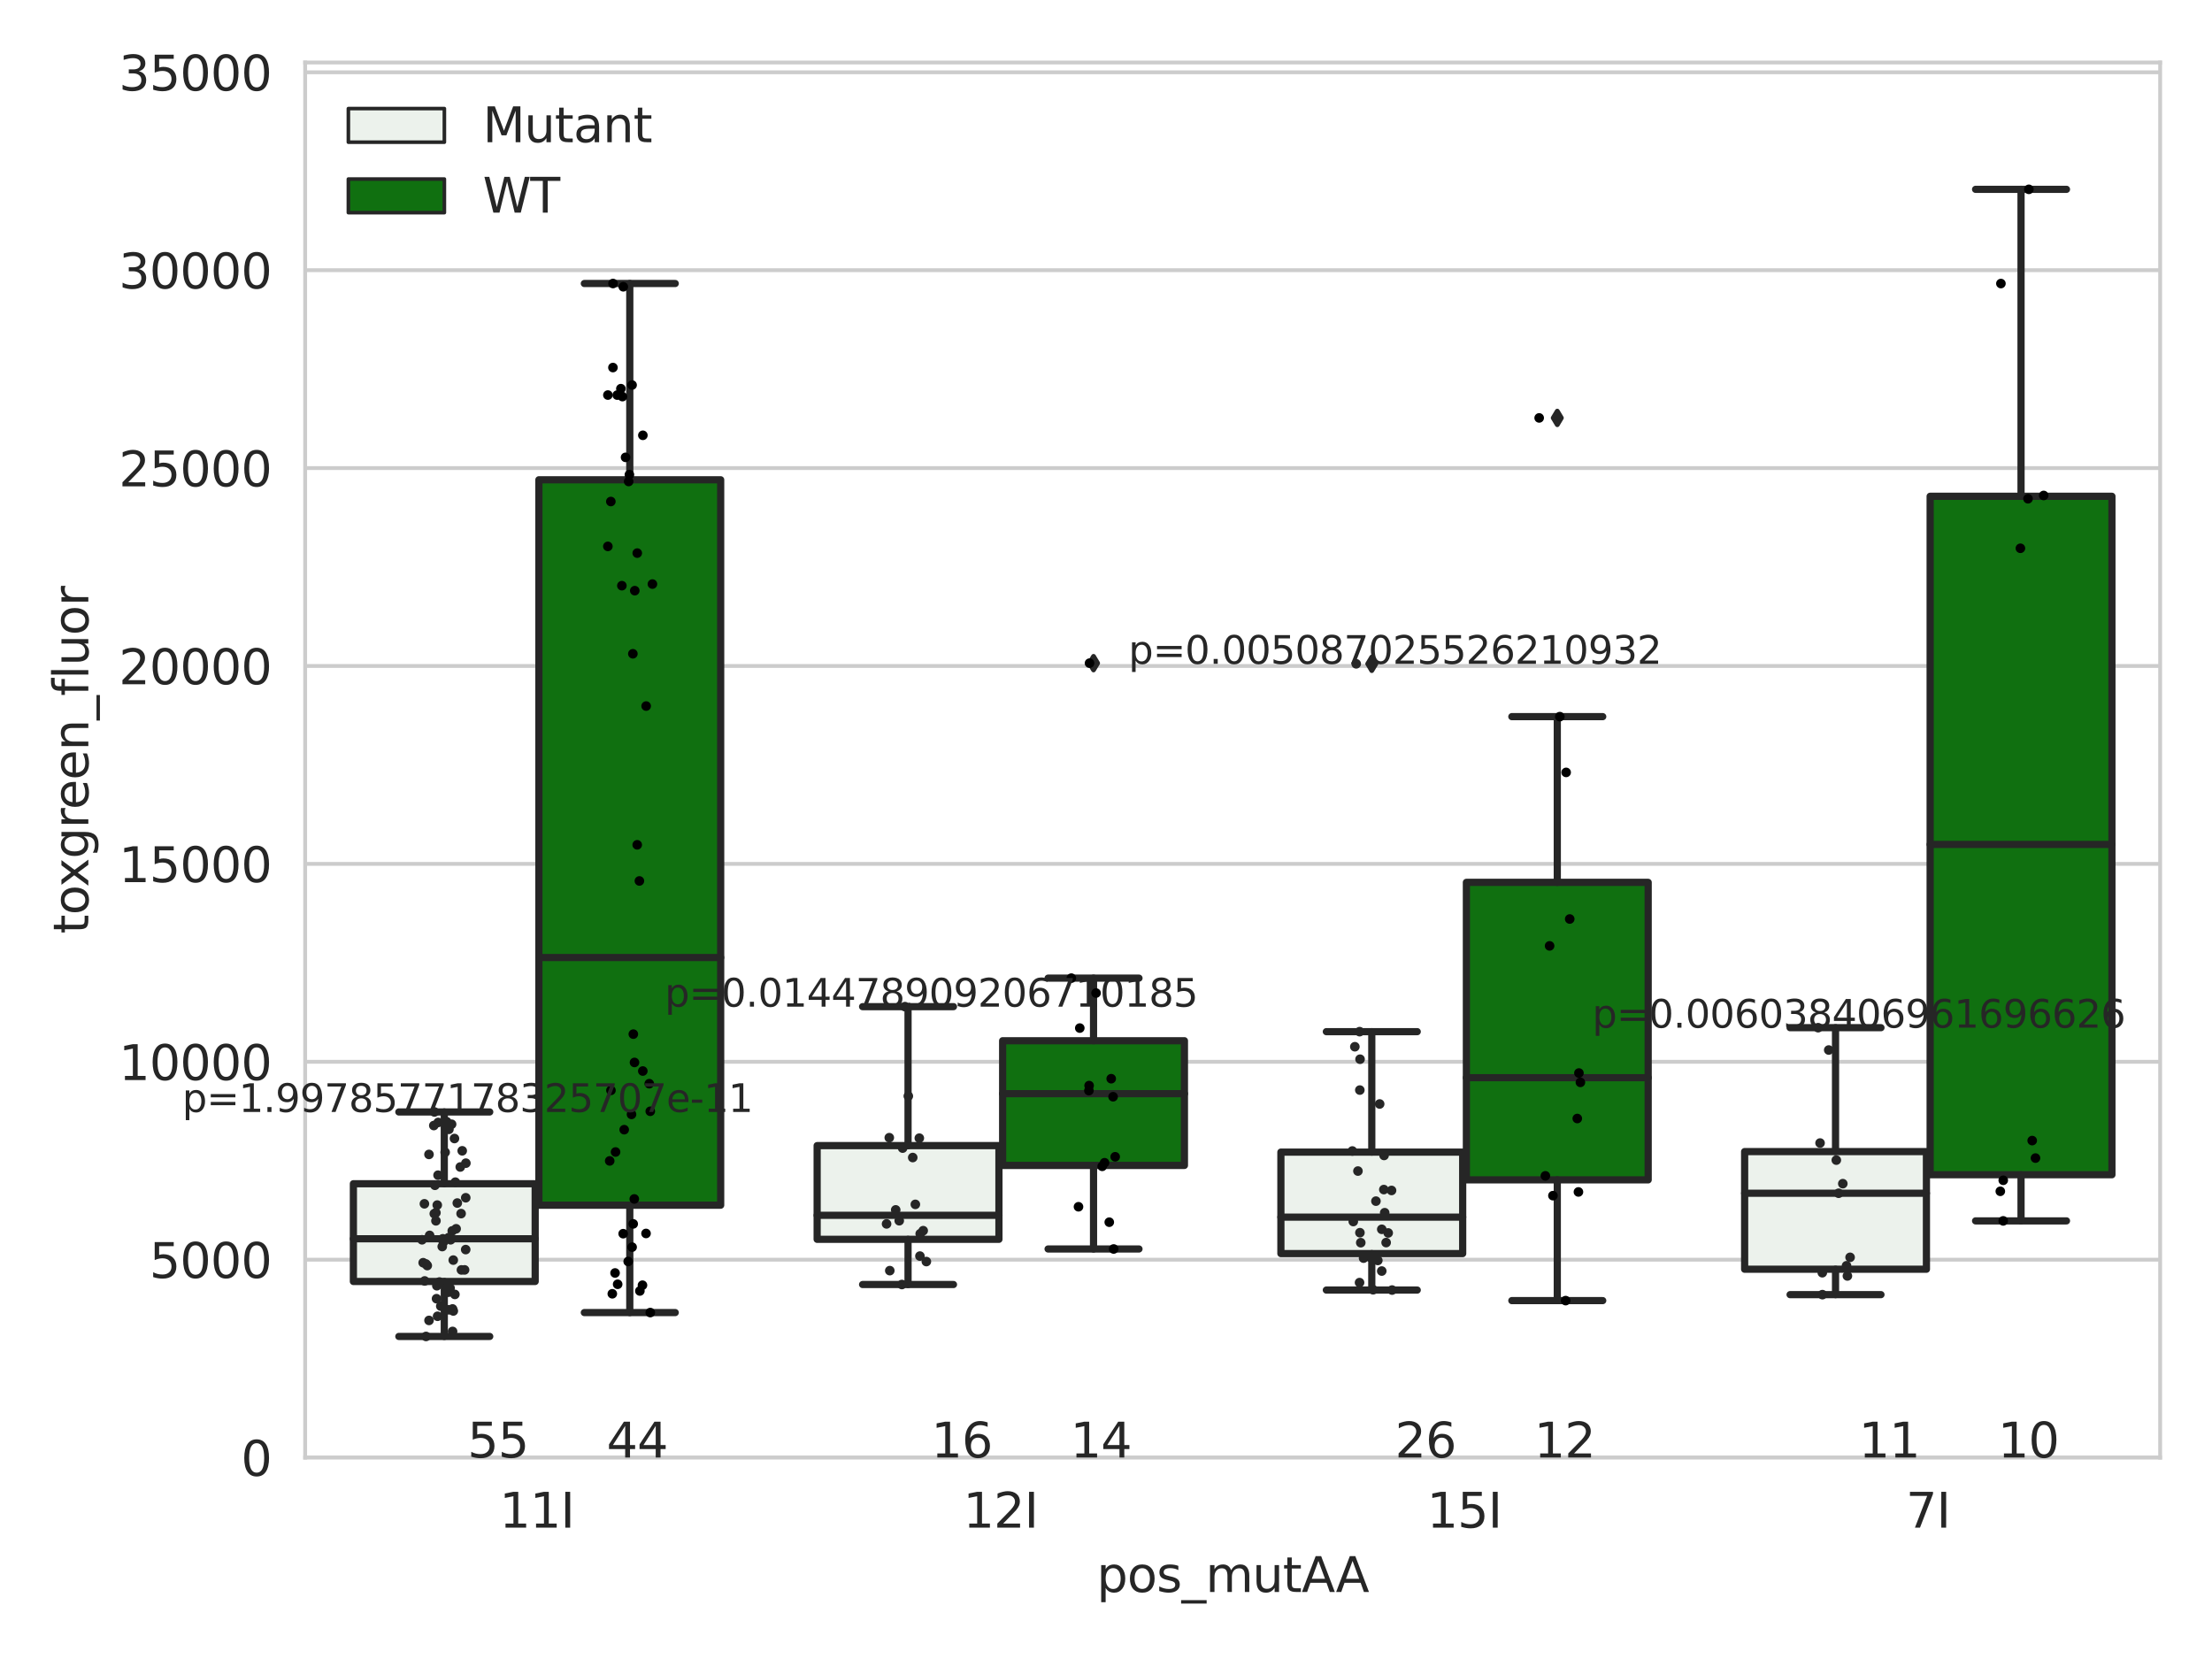 <?xml version="1.0" encoding="utf-8" standalone="no"?>
<!DOCTYPE svg PUBLIC "-//W3C//DTD SVG 1.1//EN"
  "http://www.w3.org/Graphics/SVG/1.1/DTD/svg11.dtd">
<svg xmlns:xlink="http://www.w3.org/1999/xlink" width="460.8pt" height="345.6pt" viewBox="0 0 460.8 345.6" xmlns="http://www.w3.org/2000/svg" version="1.1">
 <defs>
  <style type="text/css">*{stroke-linejoin: round; stroke-linecap: butt}</style>
 </defs>
 <g id="figure_1">
  <g id="patch_1">
   <path d="M 0 345.6 
L 460.8 345.6 
L 460.8 0 
L 0 0 
z
" style="fill: #ffffff"/>
  </g>
  <g id="axes_1">
   <g id="patch_2">
    <path d="M 63.571 303.64 
L 450 303.64 
L 450 13.022 
L 63.571 13.022 
z
" style="fill: #ffffff"/>
   </g>
   <g id="matplotlib.axis_1">
    <g id="xtick_1">
     <g id="text_1">
      <!-- 11I -->
      <g style="fill: #262626" transform="translate(104.037 318.238)scale(0.1 -0.1)">
       <defs>
        <path id="DejaVuSans-31" d="M 794 531 
L 1825 531 
L 1825 4091 
L 703 3866 
L 703 4441 
L 1819 4666 
L 2450 4666 
L 2450 531 
L 3481 531 
L 3481 0 
L 794 0 
L 794 531 
z
" transform="scale(0.016)"/>
        <path id="DejaVuSans-49" d="M 628 4666 
L 1259 4666 
L 1259 0 
L 628 0 
L 628 4666 
z
" transform="scale(0.016)"/>
       </defs>
       <use xlink:href="#DejaVuSans-31"/>
       <use xlink:href="#DejaVuSans-31" x="63.623"/>
       <use xlink:href="#DejaVuSans-49" x="127.246"/>
      </g>
     </g>
    </g>
    <g id="xtick_2">
     <g id="text_2">
      <!-- 12I -->
      <g style="fill: #262626" transform="translate(200.645 318.238)scale(0.1 -0.1)">
       <defs>
        <path id="DejaVuSans-32" d="M 1228 531 
L 3431 531 
L 3431 0 
L 469 0 
L 469 531 
Q 828 903 1448 1529 
Q 2069 2156 2228 2338 
Q 2531 2678 2651 2914 
Q 2772 3150 2772 3378 
Q 2772 3750 2511 3984 
Q 2250 4219 1831 4219 
Q 1534 4219 1204 4116 
Q 875 4013 500 3803 
L 500 4441 
Q 881 4594 1212 4672 
Q 1544 4750 1819 4750 
Q 2544 4750 2975 4387 
Q 3406 4025 3406 3419 
Q 3406 3131 3298 2873 
Q 3191 2616 2906 2266 
Q 2828 2175 2409 1742 
Q 1991 1309 1228 531 
z
" transform="scale(0.016)"/>
       </defs>
       <use xlink:href="#DejaVuSans-31"/>
       <use xlink:href="#DejaVuSans-32" x="63.623"/>
       <use xlink:href="#DejaVuSans-49" x="127.246"/>
      </g>
     </g>
    </g>
    <g id="xtick_3">
     <g id="text_3">
      <!-- 15I -->
      <g style="fill: #262626" transform="translate(297.252 318.238)scale(0.1 -0.1)">
       <defs>
        <path id="DejaVuSans-35" d="M 691 4666 
L 3169 4666 
L 3169 4134 
L 1269 4134 
L 1269 2991 
Q 1406 3038 1543 3061 
Q 1681 3084 1819 3084 
Q 2600 3084 3056 2656 
Q 3513 2228 3513 1497 
Q 3513 744 3044 326 
Q 2575 -91 1722 -91 
Q 1428 -91 1123 -41 
Q 819 9 494 109 
L 494 744 
Q 775 591 1075 516 
Q 1375 441 1709 441 
Q 2250 441 2565 725 
Q 2881 1009 2881 1497 
Q 2881 1984 2565 2268 
Q 2250 2553 1709 2553 
Q 1456 2553 1204 2497 
Q 953 2441 691 2322 
L 691 4666 
z
" transform="scale(0.016)"/>
       </defs>
       <use xlink:href="#DejaVuSans-31"/>
       <use xlink:href="#DejaVuSans-35" x="63.623"/>
       <use xlink:href="#DejaVuSans-49" x="127.246"/>
      </g>
     </g>
    </g>
    <g id="xtick_4">
     <g id="text_4">
      <!-- 7I -->
      <g style="fill: #262626" transform="translate(397.04 318.238)scale(0.1 -0.1)">
       <defs>
        <path id="DejaVuSans-37" d="M 525 4666 
L 3525 4666 
L 3525 4397 
L 1831 0 
L 1172 0 
L 2766 4134 
L 525 4134 
L 525 4666 
z
" transform="scale(0.016)"/>
       </defs>
       <use xlink:href="#DejaVuSans-37"/>
       <use xlink:href="#DejaVuSans-49" x="63.623"/>
      </g>
     </g>
    </g>
    <g id="text_5">
     <!-- pos_mutAA -->
     <g style="fill: #262626" transform="translate(228.47 331.638)scale(0.1 -0.1)">
      <defs>
       <path id="DejaVuSans-70" d="M 1159 525 
L 1159 -1331 
L 581 -1331 
L 581 3500 
L 1159 3500 
L 1159 2969 
Q 1341 3281 1617 3432 
Q 1894 3584 2278 3584 
Q 2916 3584 3314 3078 
Q 3713 2572 3713 1747 
Q 3713 922 3314 415 
Q 2916 -91 2278 -91 
Q 1894 -91 1617 61 
Q 1341 213 1159 525 
z
M 3116 1747 
Q 3116 2381 2855 2742 
Q 2594 3103 2138 3103 
Q 1681 3103 1420 2742 
Q 1159 2381 1159 1747 
Q 1159 1113 1420 752 
Q 1681 391 2138 391 
Q 2594 391 2855 752 
Q 3116 1113 3116 1747 
z
" transform="scale(0.016)"/>
       <path id="DejaVuSans-6f" d="M 1959 3097 
Q 1497 3097 1228 2736 
Q 959 2375 959 1747 
Q 959 1119 1226 758 
Q 1494 397 1959 397 
Q 2419 397 2687 759 
Q 2956 1122 2956 1747 
Q 2956 2369 2687 2733 
Q 2419 3097 1959 3097 
z
M 1959 3584 
Q 2709 3584 3137 3096 
Q 3566 2609 3566 1747 
Q 3566 888 3137 398 
Q 2709 -91 1959 -91 
Q 1206 -91 779 398 
Q 353 888 353 1747 
Q 353 2609 779 3096 
Q 1206 3584 1959 3584 
z
" transform="scale(0.016)"/>
       <path id="DejaVuSans-73" d="M 2834 3397 
L 2834 2853 
Q 2591 2978 2328 3040 
Q 2066 3103 1784 3103 
Q 1356 3103 1142 2972 
Q 928 2841 928 2578 
Q 928 2378 1081 2264 
Q 1234 2150 1697 2047 
L 1894 2003 
Q 2506 1872 2764 1633 
Q 3022 1394 3022 966 
Q 3022 478 2636 193 
Q 2250 -91 1575 -91 
Q 1294 -91 989 -36 
Q 684 19 347 128 
L 347 722 
Q 666 556 975 473 
Q 1284 391 1588 391 
Q 1994 391 2212 530 
Q 2431 669 2431 922 
Q 2431 1156 2273 1281 
Q 2116 1406 1581 1522 
L 1381 1569 
Q 847 1681 609 1914 
Q 372 2147 372 2553 
Q 372 3047 722 3315 
Q 1072 3584 1716 3584 
Q 2034 3584 2315 3537 
Q 2597 3491 2834 3397 
z
" transform="scale(0.016)"/>
       <path id="DejaVuSans-5f" d="M 3263 -1063 
L 3263 -1509 
L -63 -1509 
L -63 -1063 
L 3263 -1063 
z
" transform="scale(0.016)"/>
       <path id="DejaVuSans-6d" d="M 3328 2828 
Q 3544 3216 3844 3400 
Q 4144 3584 4550 3584 
Q 5097 3584 5394 3201 
Q 5691 2819 5691 2113 
L 5691 0 
L 5113 0 
L 5113 2094 
Q 5113 2597 4934 2840 
Q 4756 3084 4391 3084 
Q 3944 3084 3684 2787 
Q 3425 2491 3425 1978 
L 3425 0 
L 2847 0 
L 2847 2094 
Q 2847 2600 2669 2842 
Q 2491 3084 2119 3084 
Q 1678 3084 1418 2786 
Q 1159 2488 1159 1978 
L 1159 0 
L 581 0 
L 581 3500 
L 1159 3500 
L 1159 2956 
Q 1356 3278 1631 3431 
Q 1906 3584 2284 3584 
Q 2666 3584 2933 3390 
Q 3200 3197 3328 2828 
z
" transform="scale(0.016)"/>
       <path id="DejaVuSans-75" d="M 544 1381 
L 544 3500 
L 1119 3500 
L 1119 1403 
Q 1119 906 1312 657 
Q 1506 409 1894 409 
Q 2359 409 2629 706 
Q 2900 1003 2900 1516 
L 2900 3500 
L 3475 3500 
L 3475 0 
L 2900 0 
L 2900 538 
Q 2691 219 2414 64 
Q 2138 -91 1772 -91 
Q 1169 -91 856 284 
Q 544 659 544 1381 
z
M 1991 3584 
L 1991 3584 
z
" transform="scale(0.016)"/>
       <path id="DejaVuSans-74" d="M 1172 4494 
L 1172 3500 
L 2356 3500 
L 2356 3053 
L 1172 3053 
L 1172 1153 
Q 1172 725 1289 603 
Q 1406 481 1766 481 
L 2356 481 
L 2356 0 
L 1766 0 
Q 1100 0 847 248 
Q 594 497 594 1153 
L 594 3053 
L 172 3053 
L 172 3500 
L 594 3500 
L 594 4494 
L 1172 4494 
z
" transform="scale(0.016)"/>
       <path id="DejaVuSans-41" d="M 2188 4044 
L 1331 1722 
L 3047 1722 
L 2188 4044 
z
M 1831 4666 
L 2547 4666 
L 4325 0 
L 3669 0 
L 3244 1197 
L 1141 1197 
L 716 0 
L 50 0 
L 1831 4666 
z
" transform="scale(0.016)"/>
      </defs>
      <use xlink:href="#DejaVuSans-70"/>
      <use xlink:href="#DejaVuSans-6f" x="63.477"/>
      <use xlink:href="#DejaVuSans-73" x="124.658"/>
      <use xlink:href="#DejaVuSans-5f" x="176.758"/>
      <use xlink:href="#DejaVuSans-6d" x="226.758"/>
      <use xlink:href="#DejaVuSans-75" x="324.17"/>
      <use xlink:href="#DejaVuSans-74" x="387.549"/>
      <use xlink:href="#DejaVuSans-41" x="426.758"/>
      <use xlink:href="#DejaVuSans-41" x="497.916"/>
     </g>
    </g>
   </g>
   <g id="matplotlib.axis_2">
    <g id="ytick_1">
     <g id="line2d_1">
      <path d="M 63.571 303.64 
L 450 303.64 
" clip-path="url(#p939e35c3d2)" style="fill: none; stroke: #cccccc; stroke-width: 0.8; stroke-linecap: round"/>
     </g>
     <g id="text_6">
      <!-- 0 -->
      <g style="fill: #262626" transform="translate(50.209 307.439)scale(0.1 -0.1)">
       <defs>
        <path id="DejaVuSans-30" d="M 2034 4250 
Q 1547 4250 1301 3770 
Q 1056 3291 1056 2328 
Q 1056 1369 1301 889 
Q 1547 409 2034 409 
Q 2525 409 2770 889 
Q 3016 1369 3016 2328 
Q 3016 3291 2770 3770 
Q 2525 4250 2034 4250 
z
M 2034 4750 
Q 2819 4750 3233 4129 
Q 3647 3509 3647 2328 
Q 3647 1150 3233 529 
Q 2819 -91 2034 -91 
Q 1250 -91 836 529 
Q 422 1150 422 2328 
Q 422 3509 836 4129 
Q 1250 4750 2034 4750 
z
" transform="scale(0.016)"/>
       </defs>
       <use xlink:href="#DejaVuSans-30"/>
      </g>
     </g>
    </g>
    <g id="ytick_2">
     <g id="line2d_2">
      <path d="M 63.571 262.414 
L 450 262.414 
" clip-path="url(#p939e35c3d2)" style="fill: none; stroke: #cccccc; stroke-width: 0.8; stroke-linecap: round"/>
     </g>
     <g id="text_7">
      <!-- 5000 -->
      <g style="fill: #262626" transform="translate(31.121 266.214)scale(0.1 -0.1)">
       <use xlink:href="#DejaVuSans-35"/>
       <use xlink:href="#DejaVuSans-30" x="63.623"/>
       <use xlink:href="#DejaVuSans-30" x="127.246"/>
       <use xlink:href="#DejaVuSans-30" x="190.869"/>
      </g>
     </g>
    </g>
    <g id="ytick_3">
     <g id="line2d_3">
      <path d="M 63.571 221.189 
L 450 221.189 
" clip-path="url(#p939e35c3d2)" style="fill: none; stroke: #cccccc; stroke-width: 0.8; stroke-linecap: round"/>
     </g>
     <g id="text_8">
      <!-- 10000 -->
      <g style="fill: #262626" transform="translate(24.759 224.988)scale(0.1 -0.1)">
       <use xlink:href="#DejaVuSans-31"/>
       <use xlink:href="#DejaVuSans-30" x="63.623"/>
       <use xlink:href="#DejaVuSans-30" x="127.246"/>
       <use xlink:href="#DejaVuSans-30" x="190.869"/>
       <use xlink:href="#DejaVuSans-30" x="254.492"/>
      </g>
     </g>
    </g>
    <g id="ytick_4">
     <g id="line2d_4">
      <path d="M 63.571 179.963 
L 450 179.963 
" clip-path="url(#p939e35c3d2)" style="fill: none; stroke: #cccccc; stroke-width: 0.8; stroke-linecap: round"/>
     </g>
     <g id="text_9">
      <!-- 15000 -->
      <g style="fill: #262626" transform="translate(24.759 183.762)scale(0.1 -0.1)">
       <use xlink:href="#DejaVuSans-31"/>
       <use xlink:href="#DejaVuSans-35" x="63.623"/>
       <use xlink:href="#DejaVuSans-30" x="127.246"/>
       <use xlink:href="#DejaVuSans-30" x="190.869"/>
       <use xlink:href="#DejaVuSans-30" x="254.492"/>
      </g>
     </g>
    </g>
    <g id="ytick_5">
     <g id="line2d_5">
      <path d="M 63.571 138.738 
L 450 138.738 
" clip-path="url(#p939e35c3d2)" style="fill: none; stroke: #cccccc; stroke-width: 0.8; stroke-linecap: round"/>
     </g>
     <g id="text_10">
      <!-- 20000 -->
      <g style="fill: #262626" transform="translate(24.759 142.537)scale(0.1 -0.1)">
       <use xlink:href="#DejaVuSans-32"/>
       <use xlink:href="#DejaVuSans-30" x="63.623"/>
       <use xlink:href="#DejaVuSans-30" x="127.246"/>
       <use xlink:href="#DejaVuSans-30" x="190.869"/>
       <use xlink:href="#DejaVuSans-30" x="254.492"/>
      </g>
     </g>
    </g>
    <g id="ytick_6">
     <g id="line2d_6">
      <path d="M 63.571 97.512 
L 450 97.512 
" clip-path="url(#p939e35c3d2)" style="fill: none; stroke: #cccccc; stroke-width: 0.8; stroke-linecap: round"/>
     </g>
     <g id="text_11">
      <!-- 25000 -->
      <g style="fill: #262626" transform="translate(24.759 101.311)scale(0.1 -0.1)">
       <use xlink:href="#DejaVuSans-32"/>
       <use xlink:href="#DejaVuSans-35" x="63.623"/>
       <use xlink:href="#DejaVuSans-30" x="127.246"/>
       <use xlink:href="#DejaVuSans-30" x="190.869"/>
       <use xlink:href="#DejaVuSans-30" x="254.492"/>
      </g>
     </g>
    </g>
    <g id="ytick_7">
     <g id="line2d_7">
      <path d="M 63.571 56.286 
L 450 56.286 
" clip-path="url(#p939e35c3d2)" style="fill: none; stroke: #cccccc; stroke-width: 0.8; stroke-linecap: round"/>
     </g>
     <g id="text_12">
      <!-- 30000 -->
      <g style="fill: #262626" transform="translate(24.759 60.085)scale(0.1 -0.1)">
       <defs>
        <path id="DejaVuSans-33" d="M 2597 2516 
Q 3050 2419 3304 2112 
Q 3559 1806 3559 1356 
Q 3559 666 3084 287 
Q 2609 -91 1734 -91 
Q 1441 -91 1130 -33 
Q 819 25 488 141 
L 488 750 
Q 750 597 1062 519 
Q 1375 441 1716 441 
Q 2309 441 2620 675 
Q 2931 909 2931 1356 
Q 2931 1769 2642 2001 
Q 2353 2234 1838 2234 
L 1294 2234 
L 1294 2753 
L 1863 2753 
Q 2328 2753 2575 2939 
Q 2822 3125 2822 3475 
Q 2822 3834 2567 4026 
Q 2313 4219 1838 4219 
Q 1578 4219 1281 4162 
Q 984 4106 628 3988 
L 628 4550 
Q 988 4650 1302 4700 
Q 1616 4750 1894 4750 
Q 2613 4750 3031 4423 
Q 3450 4097 3450 3541 
Q 3450 3153 3228 2886 
Q 3006 2619 2597 2516 
z
" transform="scale(0.016)"/>
       </defs>
       <use xlink:href="#DejaVuSans-33"/>
       <use xlink:href="#DejaVuSans-30" x="63.623"/>
       <use xlink:href="#DejaVuSans-30" x="127.246"/>
       <use xlink:href="#DejaVuSans-30" x="190.869"/>
       <use xlink:href="#DejaVuSans-30" x="254.492"/>
      </g>
     </g>
    </g>
    <g id="ytick_8">
     <g id="line2d_8">
      <path d="M 63.571 15.061 
L 450 15.061 
" clip-path="url(#p939e35c3d2)" style="fill: none; stroke: #cccccc; stroke-width: 0.8; stroke-linecap: round"/>
     </g>
     <g id="text_13">
      <!-- 35000 -->
      <g style="fill: #262626" transform="translate(24.759 18.86)scale(0.1 -0.1)">
       <use xlink:href="#DejaVuSans-33"/>
       <use xlink:href="#DejaVuSans-35" x="63.623"/>
       <use xlink:href="#DejaVuSans-30" x="127.246"/>
       <use xlink:href="#DejaVuSans-30" x="190.869"/>
       <use xlink:href="#DejaVuSans-30" x="254.492"/>
      </g>
     </g>
    </g>
    <g id="text_14">
     <!-- toxgreen_fluor -->
     <g style="fill: #262626" transform="translate(18.401 194.526)rotate(-90)scale(0.1 -0.1)">
      <defs>
       <path id="DejaVuSans-78" d="M 3513 3500 
L 2247 1797 
L 3578 0 
L 2900 0 
L 1881 1375 
L 863 0 
L 184 0 
L 1544 1831 
L 300 3500 
L 978 3500 
L 1906 2253 
L 2834 3500 
L 3513 3500 
z
" transform="scale(0.016)"/>
       <path id="DejaVuSans-67" d="M 2906 1791 
Q 2906 2416 2648 2759 
Q 2391 3103 1925 3103 
Q 1463 3103 1205 2759 
Q 947 2416 947 1791 
Q 947 1169 1205 825 
Q 1463 481 1925 481 
Q 2391 481 2648 825 
Q 2906 1169 2906 1791 
z
M 3481 434 
Q 3481 -459 3084 -895 
Q 2688 -1331 1869 -1331 
Q 1566 -1331 1297 -1286 
Q 1028 -1241 775 -1147 
L 775 -588 
Q 1028 -725 1275 -790 
Q 1522 -856 1778 -856 
Q 2344 -856 2625 -561 
Q 2906 -266 2906 331 
L 2906 616 
Q 2728 306 2450 153 
Q 2172 0 1784 0 
Q 1141 0 747 490 
Q 353 981 353 1791 
Q 353 2603 747 3093 
Q 1141 3584 1784 3584 
Q 2172 3584 2450 3431 
Q 2728 3278 2906 2969 
L 2906 3500 
L 3481 3500 
L 3481 434 
z
" transform="scale(0.016)"/>
       <path id="DejaVuSans-72" d="M 2631 2963 
Q 2534 3019 2420 3045 
Q 2306 3072 2169 3072 
Q 1681 3072 1420 2755 
Q 1159 2438 1159 1844 
L 1159 0 
L 581 0 
L 581 3500 
L 1159 3500 
L 1159 2956 
Q 1341 3275 1631 3429 
Q 1922 3584 2338 3584 
Q 2397 3584 2469 3576 
Q 2541 3569 2628 3553 
L 2631 2963 
z
" transform="scale(0.016)"/>
       <path id="DejaVuSans-65" d="M 3597 1894 
L 3597 1613 
L 953 1613 
Q 991 1019 1311 708 
Q 1631 397 2203 397 
Q 2534 397 2845 478 
Q 3156 559 3463 722 
L 3463 178 
Q 3153 47 2828 -22 
Q 2503 -91 2169 -91 
Q 1331 -91 842 396 
Q 353 884 353 1716 
Q 353 2575 817 3079 
Q 1281 3584 2069 3584 
Q 2775 3584 3186 3129 
Q 3597 2675 3597 1894 
z
M 3022 2063 
Q 3016 2534 2758 2815 
Q 2500 3097 2075 3097 
Q 1594 3097 1305 2825 
Q 1016 2553 972 2059 
L 3022 2063 
z
" transform="scale(0.016)"/>
       <path id="DejaVuSans-6e" d="M 3513 2113 
L 3513 0 
L 2938 0 
L 2938 2094 
Q 2938 2591 2744 2837 
Q 2550 3084 2163 3084 
Q 1697 3084 1428 2787 
Q 1159 2491 1159 1978 
L 1159 0 
L 581 0 
L 581 3500 
L 1159 3500 
L 1159 2956 
Q 1366 3272 1645 3428 
Q 1925 3584 2291 3584 
Q 2894 3584 3203 3211 
Q 3513 2838 3513 2113 
z
" transform="scale(0.016)"/>
       <path id="DejaVuSans-66" d="M 2375 4863 
L 2375 4384 
L 1825 4384 
Q 1516 4384 1395 4259 
Q 1275 4134 1275 3809 
L 1275 3500 
L 2222 3500 
L 2222 3053 
L 1275 3053 
L 1275 0 
L 697 0 
L 697 3053 
L 147 3053 
L 147 3500 
L 697 3500 
L 697 3744 
Q 697 4328 969 4595 
Q 1241 4863 1831 4863 
L 2375 4863 
z
" transform="scale(0.016)"/>
       <path id="DejaVuSans-6c" d="M 603 4863 
L 1178 4863 
L 1178 0 
L 603 0 
L 603 4863 
z
" transform="scale(0.016)"/>
      </defs>
      <use xlink:href="#DejaVuSans-74"/>
      <use xlink:href="#DejaVuSans-6f" x="39.209"/>
      <use xlink:href="#DejaVuSans-78" x="97.266"/>
      <use xlink:href="#DejaVuSans-67" x="156.445"/>
      <use xlink:href="#DejaVuSans-72" x="219.922"/>
      <use xlink:href="#DejaVuSans-65" x="258.785"/>
      <use xlink:href="#DejaVuSans-65" x="320.309"/>
      <use xlink:href="#DejaVuSans-6e" x="381.832"/>
      <use xlink:href="#DejaVuSans-5f" x="445.211"/>
      <use xlink:href="#DejaVuSans-66" x="495.211"/>
      <use xlink:href="#DejaVuSans-6c" x="530.416"/>
      <use xlink:href="#DejaVuSans-75" x="558.199"/>
      <use xlink:href="#DejaVuSans-6f" x="621.578"/>
      <use xlink:href="#DejaVuSans-72" x="682.76"/>
     </g>
    </g>
   </g>
   <g id="patch_3">
    <path d="M 73.618 266.955 
L 111.488 266.955 
L 111.488 246.592 
L 73.618 246.592 
L 73.618 266.955 
z
" clip-path="url(#p939e35c3d2)" style="fill: #ecf2ec; stroke: #262626; stroke-width: 1.5; stroke-linejoin: miter"/>
   </g>
   <g id="patch_4">
    <path d="M 112.261 251.062 
L 150.131 251.062 
L 150.131 99.947 
L 112.261 99.947 
L 112.261 251.062 
z
" clip-path="url(#p939e35c3d2)" style="fill: #107010; stroke: #262626; stroke-width: 1.5; stroke-linejoin: miter"/>
   </g>
   <g id="patch_5">
    <path d="M 170.226 258.174 
L 208.096 258.174 
L 208.096 238.651 
L 170.226 238.651 
L 170.226 258.174 
z
" clip-path="url(#p939e35c3d2)" style="fill: #ecf2ec; stroke: #262626; stroke-width: 1.5; stroke-linejoin: miter"/>
   </g>
   <g id="patch_6">
    <path d="M 208.868 242.78 
L 246.738 242.78 
L 246.738 216.804 
L 208.868 216.804 
L 208.868 242.78 
z
" clip-path="url(#p939e35c3d2)" style="fill: #107010; stroke: #262626; stroke-width: 1.5; stroke-linejoin: miter"/>
   </g>
   <g id="patch_7">
    <path d="M 266.833 261.147 
L 304.703 261.147 
L 304.703 240.005 
L 266.833 240.005 
L 266.833 261.147 
z
" clip-path="url(#p939e35c3d2)" style="fill: #ecf2ec; stroke: #262626; stroke-width: 1.5; stroke-linejoin: miter"/>
   </g>
   <g id="patch_8">
    <path d="M 305.476 245.79 
L 343.346 245.79 
L 343.346 183.81 
L 305.476 183.81 
L 305.476 245.79 
z
" clip-path="url(#p939e35c3d2)" style="fill: #107010; stroke: #262626; stroke-width: 1.5; stroke-linejoin: miter"/>
   </g>
   <g id="patch_9">
    <path d="M 363.44 264.404 
L 401.31 264.404 
L 401.31 239.894 
L 363.44 239.894 
L 363.44 264.404 
z
" clip-path="url(#p939e35c3d2)" style="fill: #ecf2ec; stroke: #262626; stroke-width: 1.5; stroke-linejoin: miter"/>
   </g>
   <g id="patch_10">
    <path d="M 402.083 244.717 
L 439.953 244.717 
L 439.953 103.385 
L 402.083 103.385 
L 402.083 244.717 
z
" clip-path="url(#p939e35c3d2)" style="fill: #107010; stroke: #262626; stroke-width: 1.5; stroke-linejoin: miter"/>
   </g>
   <g id="patch_11">
    <path d="M 111.875 303.64 
L 111.875 303.64 
L 111.875 303.64 
L 111.875 303.64 
z
" clip-path="url(#p939e35c3d2)" style="fill: #ecf2ec; stroke: #262626; stroke-width: 0.75; stroke-linejoin: miter"/>
   </g>
   <g id="patch_12">
    <path d="M 111.875 303.64 
L 111.875 303.64 
L 111.875 303.64 
L 111.875 303.64 
z
" clip-path="url(#p939e35c3d2)" style="fill: #107010; stroke: #262626; stroke-width: 0.75; stroke-linejoin: miter"/>
   </g>
   <g id="PathCollection_1"/>
   <g id="PathCollection_2"/>
   <g id="line2d_9">
    <path d="M 92.553 266.955 
L 92.553 278.405 
" clip-path="url(#p939e35c3d2)" style="fill: none; stroke: #262626; stroke-width: 1.5; stroke-linecap: round"/>
   </g>
   <g id="line2d_10">
    <path d="M 92.553 246.592 
L 92.553 231.641 
" clip-path="url(#p939e35c3d2)" style="fill: none; stroke: #262626; stroke-width: 1.5; stroke-linecap: round"/>
   </g>
   <g id="line2d_11">
    <path d="M 83.086 278.405 
L 102.021 278.405 
" clip-path="url(#p939e35c3d2)" style="fill: none; stroke: #262626; stroke-width: 1.5; stroke-linecap: round"/>
   </g>
   <g id="line2d_12">
    <path d="M 83.086 231.641 
L 102.021 231.641 
" clip-path="url(#p939e35c3d2)" style="fill: none; stroke: #262626; stroke-width: 1.5; stroke-linecap: round"/>
   </g>
   <g id="line2d_13"/>
   <g id="line2d_14">
    <path d="M 131.196 251.062 
L 131.196 273.432 
" clip-path="url(#p939e35c3d2)" style="fill: none; stroke: #262626; stroke-width: 1.5; stroke-linecap: round"/>
   </g>
   <g id="line2d_15">
    <path d="M 131.196 99.947 
L 131.196 59.06 
" clip-path="url(#p939e35c3d2)" style="fill: none; stroke: #262626; stroke-width: 1.5; stroke-linecap: round"/>
   </g>
   <g id="line2d_16">
    <path d="M 121.729 273.432 
L 140.664 273.432 
" clip-path="url(#p939e35c3d2)" style="fill: none; stroke: #262626; stroke-width: 1.5; stroke-linecap: round"/>
   </g>
   <g id="line2d_17">
    <path d="M 121.729 59.06 
L 140.664 59.06 
" clip-path="url(#p939e35c3d2)" style="fill: none; stroke: #262626; stroke-width: 1.5; stroke-linecap: round"/>
   </g>
   <g id="line2d_18"/>
   <g id="line2d_19">
    <path d="M 189.161 258.174 
L 189.161 267.588 
" clip-path="url(#p939e35c3d2)" style="fill: none; stroke: #262626; stroke-width: 1.5; stroke-linecap: round"/>
   </g>
   <g id="line2d_20">
    <path d="M 189.161 238.651 
L 189.161 209.702 
" clip-path="url(#p939e35c3d2)" style="fill: none; stroke: #262626; stroke-width: 1.5; stroke-linecap: round"/>
   </g>
   <g id="line2d_21">
    <path d="M 179.693 267.588 
L 198.628 267.588 
" clip-path="url(#p939e35c3d2)" style="fill: none; stroke: #262626; stroke-width: 1.5; stroke-linecap: round"/>
   </g>
   <g id="line2d_22">
    <path d="M 179.693 209.702 
L 198.628 209.702 
" clip-path="url(#p939e35c3d2)" style="fill: none; stroke: #262626; stroke-width: 1.5; stroke-linecap: round"/>
   </g>
   <g id="line2d_23"/>
   <g id="line2d_24">
    <path d="M 227.803 242.78 
L 227.803 260.186 
" clip-path="url(#p939e35c3d2)" style="fill: none; stroke: #262626; stroke-width: 1.5; stroke-linecap: round"/>
   </g>
   <g id="line2d_25">
    <path d="M 227.803 216.804 
L 227.803 203.765 
" clip-path="url(#p939e35c3d2)" style="fill: none; stroke: #262626; stroke-width: 1.5; stroke-linecap: round"/>
   </g>
   <g id="line2d_26">
    <path d="M 218.336 260.186 
L 237.271 260.186 
" clip-path="url(#p939e35c3d2)" style="fill: none; stroke: #262626; stroke-width: 1.5; stroke-linecap: round"/>
   </g>
   <g id="line2d_27">
    <path d="M 218.336 203.765 
L 237.271 203.765 
" clip-path="url(#p939e35c3d2)" style="fill: none; stroke: #262626; stroke-width: 1.5; stroke-linecap: round"/>
   </g>
   <g id="line2d_28">
    <defs>
     <path id="m4b5d512a87" d="M -0 1.414 
L 0.849 0 
L 0 -1.414 
L -0.849 -0 
z
" style="stroke: #262626; stroke-linejoin: miter"/>
    </defs>
    <g clip-path="url(#p939e35c3d2)">
     <use xlink:href="#m4b5d512a87" x="227.803" y="138.147" style="fill: #262626; stroke: #262626; stroke-linejoin: miter"/>
    </g>
   </g>
   <g id="line2d_29">
    <path d="M 285.768 261.147 
L 285.768 268.743 
" clip-path="url(#p939e35c3d2)" style="fill: none; stroke: #262626; stroke-width: 1.5; stroke-linecap: round"/>
   </g>
   <g id="line2d_30">
    <path d="M 285.768 240.005 
L 285.768 214.913 
" clip-path="url(#p939e35c3d2)" style="fill: none; stroke: #262626; stroke-width: 1.5; stroke-linecap: round"/>
   </g>
   <g id="line2d_31">
    <path d="M 276.3 268.743 
L 295.235 268.743 
" clip-path="url(#p939e35c3d2)" style="fill: none; stroke: #262626; stroke-width: 1.5; stroke-linecap: round"/>
   </g>
   <g id="line2d_32">
    <path d="M 276.3 214.913 
L 295.235 214.913 
" clip-path="url(#p939e35c3d2)" style="fill: none; stroke: #262626; stroke-width: 1.5; stroke-linecap: round"/>
   </g>
   <g id="line2d_33">
    <g clip-path="url(#p939e35c3d2)">
     <use xlink:href="#m4b5d512a87" x="285.768" y="138.283" style="fill: #262626; stroke: #262626; stroke-linejoin: miter"/>
    </g>
   </g>
   <g id="line2d_34">
    <path d="M 324.411 245.79 
L 324.411 270.941 
" clip-path="url(#p939e35c3d2)" style="fill: none; stroke: #262626; stroke-width: 1.5; stroke-linecap: round"/>
   </g>
   <g id="line2d_35">
    <path d="M 324.411 183.81 
L 324.411 149.289 
" clip-path="url(#p939e35c3d2)" style="fill: none; stroke: #262626; stroke-width: 1.5; stroke-linecap: round"/>
   </g>
   <g id="line2d_36">
    <path d="M 314.943 270.941 
L 333.878 270.941 
" clip-path="url(#p939e35c3d2)" style="fill: none; stroke: #262626; stroke-width: 1.5; stroke-linecap: round"/>
   </g>
   <g id="line2d_37">
    <path d="M 314.943 149.289 
L 333.878 149.289 
" clip-path="url(#p939e35c3d2)" style="fill: none; stroke: #262626; stroke-width: 1.5; stroke-linecap: round"/>
   </g>
   <g id="line2d_38">
    <g clip-path="url(#p939e35c3d2)">
     <use xlink:href="#m4b5d512a87" x="324.411" y="87.059" style="fill: #262626; stroke: #262626; stroke-linejoin: miter"/>
    </g>
   </g>
   <g id="line2d_39">
    <path d="M 382.375 264.404 
L 382.375 269.697 
" clip-path="url(#p939e35c3d2)" style="fill: none; stroke: #262626; stroke-width: 1.5; stroke-linecap: round"/>
   </g>
   <g id="line2d_40">
    <path d="M 382.375 239.894 
L 382.375 214.086 
" clip-path="url(#p939e35c3d2)" style="fill: none; stroke: #262626; stroke-width: 1.5; stroke-linecap: round"/>
   </g>
   <g id="line2d_41">
    <path d="M 372.907 269.697 
L 391.842 269.697 
" clip-path="url(#p939e35c3d2)" style="fill: none; stroke: #262626; stroke-width: 1.5; stroke-linecap: round"/>
   </g>
   <g id="line2d_42">
    <path d="M 372.907 214.086 
L 391.842 214.086 
" clip-path="url(#p939e35c3d2)" style="fill: none; stroke: #262626; stroke-width: 1.5; stroke-linecap: round"/>
   </g>
   <g id="line2d_43"/>
   <g id="line2d_44">
    <path d="M 421.018 244.717 
L 421.018 254.332 
" clip-path="url(#p939e35c3d2)" style="fill: none; stroke: #262626; stroke-width: 1.5; stroke-linecap: round"/>
   </g>
   <g id="line2d_45">
    <path d="M 421.018 103.385 
L 421.018 39.442 
" clip-path="url(#p939e35c3d2)" style="fill: none; stroke: #262626; stroke-width: 1.5; stroke-linecap: round"/>
   </g>
   <g id="line2d_46">
    <path d="M 411.55 254.332 
L 430.485 254.332 
" clip-path="url(#p939e35c3d2)" style="fill: none; stroke: #262626; stroke-width: 1.5; stroke-linecap: round"/>
   </g>
   <g id="line2d_47">
    <path d="M 411.55 39.442 
L 430.485 39.442 
" clip-path="url(#p939e35c3d2)" style="fill: none; stroke: #262626; stroke-width: 1.5; stroke-linecap: round"/>
   </g>
   <g id="line2d_48"/>
   <g id="line2d_49">
    <path d="M 73.618 258.064 
L 111.488 258.064 
" clip-path="url(#p939e35c3d2)" style="fill: none; stroke: #262626; stroke-width: 1.5; stroke-linecap: round"/>
   </g>
   <g id="line2d_50">
    <path d="M 112.261 199.472 
L 150.131 199.472 
" clip-path="url(#p939e35c3d2)" style="fill: none; stroke: #262626; stroke-width: 1.5; stroke-linecap: round"/>
   </g>
   <g id="line2d_51">
    <path d="M 170.226 253.171 
L 208.096 253.171 
" clip-path="url(#p939e35c3d2)" style="fill: none; stroke: #262626; stroke-width: 1.5; stroke-linecap: round"/>
   </g>
   <g id="line2d_52">
    <path d="M 208.868 227.836 
L 246.738 227.836 
" clip-path="url(#p939e35c3d2)" style="fill: none; stroke: #262626; stroke-width: 1.5; stroke-linecap: round"/>
   </g>
   <g id="line2d_53">
    <path d="M 266.833 253.547 
L 304.703 253.547 
" clip-path="url(#p939e35c3d2)" style="fill: none; stroke: #262626; stroke-width: 1.5; stroke-linecap: round"/>
   </g>
   <g id="line2d_54">
    <path d="M 305.476 224.504 
L 343.346 224.504 
" clip-path="url(#p939e35c3d2)" style="fill: none; stroke: #262626; stroke-width: 1.5; stroke-linecap: round"/>
   </g>
   <g id="line2d_55">
    <path d="M 363.44 248.577 
L 401.31 248.577 
" clip-path="url(#p939e35c3d2)" style="fill: none; stroke: #262626; stroke-width: 1.5; stroke-linecap: round"/>
   </g>
   <g id="line2d_56">
    <path d="M 402.083 175.912 
L 439.953 175.912 
" clip-path="url(#p939e35c3d2)" style="fill: none; stroke: #262626; stroke-width: 1.5; stroke-linecap: round"/>
   </g>
   <g id="patch_13">
    <path d="M 63.571 303.64 
L 63.571 13.022 
" style="fill: none; stroke: #cccccc; stroke-width: 0.8; stroke-linejoin: miter; stroke-linecap: square"/>
   </g>
   <g id="patch_14">
    <path d="M 450 303.64 
L 450 13.022 
" style="fill: none; stroke: #cccccc; stroke-width: 0.8; stroke-linejoin: miter; stroke-linecap: square"/>
   </g>
   <g id="patch_15">
    <path d="M 63.571 303.64 
L 450 303.64 
" style="fill: none; stroke: #cccccc; stroke-width: 0.8; stroke-linejoin: miter; stroke-linecap: square"/>
   </g>
   <g id="patch_16">
    <path d="M 63.571 13.022 
L 450 13.022 
" style="fill: none; stroke: #cccccc; stroke-width: 0.8; stroke-linejoin: miter; stroke-linecap: square"/>
   </g>
   <g id="PathCollection_3">
    <defs>
     <path id="C0_0_5b37cb0ac7" d="M 0 1 
C 0.265 1 0.52 0.895 0.707 0.707 
C 0.895 0.52 1 0.265 1 -0 
C 1 -0.265 0.895 -0.52 0.707 -0.707 
C 0.52 -0.895 0.265 -1 0 -1 
C -0.265 -1 -0.52 -0.895 -0.707 -0.707 
C -0.895 -0.52 -1 -0.265 -1 0 
C -1 0.265 -0.895 0.52 -0.707 0.707 
C -0.52 0.895 -0.265 1 0 1 
z
"/>
    </defs>
    <g clip-path="url(#p939e35c3d2)">
     <use xlink:href="#C0_0_5b37cb0ac7" x="96.288" y="239.735" style="fill: #262626"/>
    </g>
    <g clip-path="url(#p939e35c3d2)">
     <use xlink:href="#C0_0_5b37cb0ac7" x="88.412" y="250.775" style="fill: #262626"/>
    </g>
    <g clip-path="url(#p939e35c3d2)">
     <use xlink:href="#C0_0_5b37cb0ac7" x="91.28" y="233.83" style="fill: #262626"/>
    </g>
    <g clip-path="url(#p939e35c3d2)">
     <use xlink:href="#C0_0_5b37cb0ac7" x="95.021" y="255.979" style="fill: #262626"/>
    </g>
    <g clip-path="url(#p939e35c3d2)">
     <use xlink:href="#C0_0_5b37cb0ac7" x="91.545" y="267.067" style="fill: #262626"/>
    </g>
    <g clip-path="url(#p939e35c3d2)">
     <use xlink:href="#C0_0_5b37cb0ac7" x="93.94" y="258.093" style="fill: #262626"/>
    </g>
    <g clip-path="url(#p939e35c3d2)">
     <use xlink:href="#C0_0_5b37cb0ac7" x="93.055" y="233.675" style="fill: #262626"/>
    </g>
    <g clip-path="url(#p939e35c3d2)">
     <use xlink:href="#C0_0_5b37cb0ac7" x="91.824" y="272.092" style="fill: #262626"/>
    </g>
    <g clip-path="url(#p939e35c3d2)">
     <use xlink:href="#C0_0_5b37cb0ac7" x="94.76" y="269.65" style="fill: #262626"/>
    </g>
    <g clip-path="url(#p939e35c3d2)">
     <use xlink:href="#C0_0_5b37cb0ac7" x="95.265" y="250.614" style="fill: #262626"/>
    </g>
    <g clip-path="url(#p939e35c3d2)">
     <use xlink:href="#C0_0_5b37cb0ac7" x="92.128" y="259.682" style="fill: #262626"/>
    </g>
    <g clip-path="url(#p939e35c3d2)">
     <use xlink:href="#C0_0_5b37cb0ac7" x="88.155" y="263.044" style="fill: #262626"/>
    </g>
    <g clip-path="url(#p939e35c3d2)">
     <use xlink:href="#C0_0_5b37cb0ac7" x="96.058" y="252.816" style="fill: #262626"/>
    </g>
    <g clip-path="url(#p939e35c3d2)">
     <use xlink:href="#C0_0_5b37cb0ac7" x="97.051" y="242.309" style="fill: #262626"/>
    </g>
    <g clip-path="url(#p939e35c3d2)">
     <use xlink:href="#C0_0_5b37cb0ac7" x="91.091" y="251.039" style="fill: #262626"/>
    </g>
    <g clip-path="url(#p939e35c3d2)">
     <use xlink:href="#C0_0_5b37cb0ac7" x="88.75" y="278.405" style="fill: #262626"/>
    </g>
    <g clip-path="url(#p939e35c3d2)">
     <use xlink:href="#C0_0_5b37cb0ac7" x="92.247" y="258.064" style="fill: #262626"/>
    </g>
    <g clip-path="url(#p939e35c3d2)">
     <use xlink:href="#C0_0_5b37cb0ac7" x="94.282" y="277.363" style="fill: #262626"/>
    </g>
    <g clip-path="url(#p939e35c3d2)">
     <use xlink:href="#C0_0_5b37cb0ac7" x="89.366" y="240.487" style="fill: #262626"/>
    </g>
    <g clip-path="url(#p939e35c3d2)">
     <use xlink:href="#C0_0_5b37cb0ac7" x="91.156" y="274.203" style="fill: #262626"/>
    </g>
    <g clip-path="url(#p939e35c3d2)">
     <use xlink:href="#C0_0_5b37cb0ac7" x="94.432" y="273.098" style="fill: #262626"/>
    </g>
    <g clip-path="url(#p939e35c3d2)">
     <use xlink:href="#C0_0_5b37cb0ac7" x="96.782" y="264.541" style="fill: #262626"/>
    </g>
    <g clip-path="url(#p939e35c3d2)">
     <use xlink:href="#C0_0_5b37cb0ac7" x="95.882" y="243.108" style="fill: #262626"/>
    </g>
    <g clip-path="url(#p939e35c3d2)">
     <use xlink:href="#C0_0_5b37cb0ac7" x="90.607" y="246.918" style="fill: #262626"/>
    </g>
    <g clip-path="url(#p939e35c3d2)">
     <use xlink:href="#C0_0_5b37cb0ac7" x="94.077" y="234.199" style="fill: #262626"/>
    </g>
    <g clip-path="url(#p939e35c3d2)">
     <use xlink:href="#C0_0_5b37cb0ac7" x="92.368" y="258.771" style="fill: #262626"/>
    </g>
    <g clip-path="url(#p939e35c3d2)">
     <use xlink:href="#C0_0_5b37cb0ac7" x="94.425" y="262.502" style="fill: #262626"/>
    </g>
    <g clip-path="url(#p939e35c3d2)">
     <use xlink:href="#C0_0_5b37cb0ac7" x="91.255" y="244.81" style="fill: #262626"/>
    </g>
    <g clip-path="url(#p939e35c3d2)">
     <use xlink:href="#C0_0_5b37cb0ac7" x="89.497" y="257.354" style="fill: #262626"/>
    </g>
    <g clip-path="url(#p939e35c3d2)">
     <use xlink:href="#C0_0_5b37cb0ac7" x="93.466" y="257.817" style="fill: #262626"/>
    </g>
    <g clip-path="url(#p939e35c3d2)">
     <use xlink:href="#C0_0_5b37cb0ac7" x="94.673" y="237.175" style="fill: #262626"/>
    </g>
    <g clip-path="url(#p939e35c3d2)">
     <use xlink:href="#C0_0_5b37cb0ac7" x="87.918" y="258.271" style="fill: #262626"/>
    </g>
    <g clip-path="url(#p939e35c3d2)">
     <use xlink:href="#C0_0_5b37cb0ac7" x="90.81" y="252.643" style="fill: #262626"/>
    </g>
    <g clip-path="url(#p939e35c3d2)">
     <use xlink:href="#C0_0_5b37cb0ac7" x="94.271" y="272.676" style="fill: #262626"/>
    </g>
    <g clip-path="url(#p939e35c3d2)">
     <use xlink:href="#C0_0_5b37cb0ac7" x="97.022" y="249.515" style="fill: #262626"/>
    </g>
    <g clip-path="url(#p939e35c3d2)">
     <use xlink:href="#C0_0_5b37cb0ac7" x="90.938" y="270.541" style="fill: #262626"/>
    </g>
    <g clip-path="url(#p939e35c3d2)">
     <use xlink:href="#C0_0_5b37cb0ac7" x="90.47" y="252.833" style="fill: #262626"/>
    </g>
    <g clip-path="url(#p939e35c3d2)">
     <use xlink:href="#C0_0_5b37cb0ac7" x="89.373" y="275.068" style="fill: #262626"/>
    </g>
    <g clip-path="url(#p939e35c3d2)">
     <use xlink:href="#C0_0_5b37cb0ac7" x="92.732" y="240.044" style="fill: #262626"/>
    </g>
    <g clip-path="url(#p939e35c3d2)">
     <use xlink:href="#C0_0_5b37cb0ac7" x="90.502" y="231.641" style="fill: #262626"/>
    </g>
    <g clip-path="url(#p939e35c3d2)">
     <use xlink:href="#C0_0_5b37cb0ac7" x="93.769" y="268.354" style="fill: #262626"/>
    </g>
    <g clip-path="url(#p939e35c3d2)">
     <use xlink:href="#C0_0_5b37cb0ac7" x="96.126" y="264.546" style="fill: #262626"/>
    </g>
    <g clip-path="url(#p939e35c3d2)">
     <use xlink:href="#C0_0_5b37cb0ac7" x="91.005" y="267.845" style="fill: #262626"/>
    </g>
    <g clip-path="url(#p939e35c3d2)">
     <use xlink:href="#C0_0_5b37cb0ac7" x="94.212" y="256.415" style="fill: #262626"/>
    </g>
    <g clip-path="url(#p939e35c3d2)">
     <use xlink:href="#C0_0_5b37cb0ac7" x="93.513" y="272.851" style="fill: #262626"/>
    </g>
    <g clip-path="url(#p939e35c3d2)">
     <use xlink:href="#C0_0_5b37cb0ac7" x="90.371" y="234.471" style="fill: #262626"/>
    </g>
    <g clip-path="url(#p939e35c3d2)">
     <use xlink:href="#C0_0_5b37cb0ac7" x="94.858" y="246.266" style="fill: #262626"/>
    </g>
    <g clip-path="url(#p939e35c3d2)">
     <use xlink:href="#C0_0_5b37cb0ac7" x="88.47" y="266.843" style="fill: #262626"/>
    </g>
    <g clip-path="url(#p939e35c3d2)">
     <use xlink:href="#C0_0_5b37cb0ac7" x="97.013" y="260.31" style="fill: #262626"/>
    </g>
    <g clip-path="url(#p939e35c3d2)">
     <use xlink:href="#C0_0_5b37cb0ac7" x="93.406" y="269.191" style="fill: #262626"/>
    </g>
    <g clip-path="url(#p939e35c3d2)">
     <use xlink:href="#C0_0_5b37cb0ac7" x="93.517" y="235.264" style="fill: #262626"/>
    </g>
    <g clip-path="url(#p939e35c3d2)">
     <use xlink:href="#C0_0_5b37cb0ac7" x="88.736" y="263.309" style="fill: #262626"/>
    </g>
    <g clip-path="url(#p939e35c3d2)">
     <use xlink:href="#C0_0_5b37cb0ac7" x="90.815" y="254.319" style="fill: #262626"/>
    </g>
    <g clip-path="url(#p939e35c3d2)">
     <use xlink:href="#C0_0_5b37cb0ac7" x="89.008" y="263.641" style="fill: #262626"/>
    </g>
    <g clip-path="url(#p939e35c3d2)">
     <use xlink:href="#C0_0_5b37cb0ac7" x="93.87" y="258.269" style="fill: #262626"/>
    </g>
   </g>
   <g id="PathCollection_4">
    <defs>
     <path id="C1_0_d2f1a0e453" d="M 0 1 
C 0.265 1 0.52 0.895 0.707 0.707 
C 0.895 0.52 1 0.265 1 -0 
C 1 -0.265 0.895 -0.52 0.707 -0.707 
C 0.52 -0.895 0.265 -1 0 -1 
C -0.265 -1 -0.52 -0.895 -0.707 -0.707 
C -0.895 -0.52 -1 -0.265 -1 0 
C -1 0.265 -0.895 0.52 -0.707 0.707 
C -0.52 0.895 -0.265 1 0 1 
z
"/>
    </defs>
    <g clip-path="url(#p939e35c3d2)">
     <use xlink:href="#C1_0_d2f1a0e453" x="131.68" y="259.802"/>
    </g>
    <g clip-path="url(#p939e35c3d2)">
     <use xlink:href="#C1_0_d2f1a0e453" x="135.462" y="231.499"/>
    </g>
    <g clip-path="url(#p939e35c3d2)">
     <use xlink:href="#C1_0_d2f1a0e453" x="132.235" y="123.047"/>
    </g>
    <g clip-path="url(#p939e35c3d2)">
     <use xlink:href="#C1_0_d2f1a0e453" x="127.012" y="241.838"/>
    </g>
    <g clip-path="url(#p939e35c3d2)">
     <use xlink:href="#C1_0_d2f1a0e453" x="127.7" y="59.06"/>
    </g>
    <g clip-path="url(#p939e35c3d2)">
     <use xlink:href="#C1_0_d2f1a0e453" x="129.546" y="122.008"/>
    </g>
    <g clip-path="url(#p939e35c3d2)">
     <use xlink:href="#C1_0_d2f1a0e453" x="133.921" y="90.681"/>
    </g>
    <g clip-path="url(#p939e35c3d2)">
     <use xlink:href="#C1_0_d2f1a0e453" x="130.032" y="235.334"/>
    </g>
    <g clip-path="url(#p939e35c3d2)">
     <use xlink:href="#C1_0_d2f1a0e453" x="128.669" y="267.537"/>
    </g>
    <g clip-path="url(#p939e35c3d2)">
     <use xlink:href="#C1_0_d2f1a0e453" x="133.198" y="183.517"/>
    </g>
    <g clip-path="url(#p939e35c3d2)">
     <use xlink:href="#C1_0_d2f1a0e453" x="130.961" y="100.302"/>
    </g>
    <g clip-path="url(#p939e35c3d2)">
     <use xlink:href="#C1_0_d2f1a0e453" x="135.913" y="121.671"/>
    </g>
    <g clip-path="url(#p939e35c3d2)">
     <use xlink:href="#C1_0_d2f1a0e453" x="128.231" y="239.983"/>
    </g>
    <g clip-path="url(#p939e35c3d2)">
     <use xlink:href="#C1_0_d2f1a0e453" x="129.843" y="59.741"/>
    </g>
    <g clip-path="url(#p939e35c3d2)">
     <use xlink:href="#C1_0_d2f1a0e453" x="129.668" y="82.617"/>
    </g>
    <g clip-path="url(#p939e35c3d2)">
     <use xlink:href="#C1_0_d2f1a0e453" x="130.317" y="95.275"/>
    </g>
    <g clip-path="url(#p939e35c3d2)">
     <use xlink:href="#C1_0_d2f1a0e453" x="127.249" y="104.477"/>
    </g>
    <g clip-path="url(#p939e35c3d2)">
     <use xlink:href="#C1_0_d2f1a0e453" x="126.636" y="82.297"/>
    </g>
    <g clip-path="url(#p939e35c3d2)">
     <use xlink:href="#C1_0_d2f1a0e453" x="128.582" y="82.305"/>
    </g>
    <g clip-path="url(#p939e35c3d2)">
     <use xlink:href="#C1_0_d2f1a0e453" x="127.687" y="76.568"/>
    </g>
    <g clip-path="url(#p939e35c3d2)">
     <use xlink:href="#C1_0_d2f1a0e453" x="132.752" y="115.22"/>
    </g>
    <g clip-path="url(#p939e35c3d2)">
     <use xlink:href="#C1_0_d2f1a0e453" x="131.675" y="80.209"/>
    </g>
    <g clip-path="url(#p939e35c3d2)">
     <use xlink:href="#C1_0_d2f1a0e453" x="131.118" y="98.884"/>
    </g>
    <g clip-path="url(#p939e35c3d2)">
     <use xlink:href="#C1_0_d2f1a0e453" x="134.58" y="256.952"/>
    </g>
    <g clip-path="url(#p939e35c3d2)">
     <use xlink:href="#C1_0_d2f1a0e453" x="131.907" y="254.96"/>
    </g>
    <g clip-path="url(#p939e35c3d2)">
     <use xlink:href="#C1_0_d2f1a0e453" x="129.341" y="80.967"/>
    </g>
    <g clip-path="url(#p939e35c3d2)">
     <use xlink:href="#C1_0_d2f1a0e453" x="133.296" y="268.934"/>
    </g>
    <g clip-path="url(#p939e35c3d2)">
     <use xlink:href="#C1_0_d2f1a0e453" x="127.271" y="227.143"/>
    </g>
    <g clip-path="url(#p939e35c3d2)">
     <use xlink:href="#C1_0_d2f1a0e453" x="132.133" y="249.763"/>
    </g>
    <g clip-path="url(#p939e35c3d2)">
     <use xlink:href="#C1_0_d2f1a0e453" x="128.129" y="265.182"/>
    </g>
    <g clip-path="url(#p939e35c3d2)">
     <use xlink:href="#C1_0_d2f1a0e453" x="126.627" y="113.822"/>
    </g>
    <g clip-path="url(#p939e35c3d2)">
     <use xlink:href="#C1_0_d2f1a0e453" x="131.933" y="215.427"/>
    </g>
    <g clip-path="url(#p939e35c3d2)">
     <use xlink:href="#C1_0_d2f1a0e453" x="133.908" y="223.116"/>
    </g>
    <g clip-path="url(#p939e35c3d2)">
     <use xlink:href="#C1_0_d2f1a0e453" x="133.839" y="267.733"/>
    </g>
    <g clip-path="url(#p939e35c3d2)">
     <use xlink:href="#C1_0_d2f1a0e453" x="131.838" y="136.194"/>
    </g>
    <g clip-path="url(#p939e35c3d2)">
     <use xlink:href="#C1_0_d2f1a0e453" x="131.556" y="232.149"/>
    </g>
    <g clip-path="url(#p939e35c3d2)">
     <use xlink:href="#C1_0_d2f1a0e453" x="127.556" y="269.518"/>
    </g>
    <g clip-path="url(#p939e35c3d2)">
     <use xlink:href="#C1_0_d2f1a0e453" x="135.254" y="225.752"/>
    </g>
    <g clip-path="url(#p939e35c3d2)">
     <use xlink:href="#C1_0_d2f1a0e453" x="132.178" y="221.327"/>
    </g>
    <g clip-path="url(#p939e35c3d2)">
     <use xlink:href="#C1_0_d2f1a0e453" x="135.465" y="273.432"/>
    </g>
    <g clip-path="url(#p939e35c3d2)">
     <use xlink:href="#C1_0_d2f1a0e453" x="129.818" y="256.999"/>
    </g>
    <g clip-path="url(#p939e35c3d2)">
     <use xlink:href="#C1_0_d2f1a0e453" x="132.744" y="175.988"/>
    </g>
    <g clip-path="url(#p939e35c3d2)">
     <use xlink:href="#C1_0_d2f1a0e453" x="134.606" y="147.086"/>
    </g>
    <g clip-path="url(#p939e35c3d2)">
     <use xlink:href="#C1_0_d2f1a0e453" x="130.862" y="262.792"/>
    </g>
   </g>
   <g id="PathCollection_5">
    <defs>
     <path id="C2_0_e1383f507d" d="M 0 1 
C 0.265 1 0.52 0.895 0.707 0.707 
C 0.895 0.52 1 0.265 1 -0 
C 1 -0.265 0.895 -0.52 0.707 -0.707 
C 0.52 -0.895 0.265 -1 0 -1 
C -0.265 -1 -0.52 -0.895 -0.707 -0.707 
C -0.895 -0.52 -1 -0.265 -1 0 
C -1 0.265 -0.895 0.52 -0.707 0.707 
C -0.52 0.895 -0.265 1 0 1 
z
"/>
    </defs>
    <g clip-path="url(#p939e35c3d2)">
     <use xlink:href="#C2_0_e1383f507d" x="188.523" y="209.702" style="fill: #262626"/>
    </g>
    <g clip-path="url(#p939e35c3d2)">
     <use xlink:href="#C2_0_e1383f507d" x="191.697" y="257.01" style="fill: #262626"/>
    </g>
    <g clip-path="url(#p939e35c3d2)">
     <use xlink:href="#C2_0_e1383f507d" x="187.328" y="254.301" style="fill: #262626"/>
    </g>
    <g clip-path="url(#p939e35c3d2)">
     <use xlink:href="#C2_0_e1383f507d" x="190.684" y="250.892" style="fill: #262626"/>
    </g>
    <g clip-path="url(#p939e35c3d2)">
     <use xlink:href="#C2_0_e1383f507d" x="186.592" y="252.042" style="fill: #262626"/>
    </g>
    <g clip-path="url(#p939e35c3d2)">
     <use xlink:href="#C2_0_e1383f507d" x="185.255" y="236.999" style="fill: #262626"/>
    </g>
    <g clip-path="url(#p939e35c3d2)">
     <use xlink:href="#C2_0_e1383f507d" x="192.318" y="256.371" style="fill: #262626"/>
    </g>
    <g clip-path="url(#p939e35c3d2)">
     <use xlink:href="#C2_0_e1383f507d" x="189.22" y="228.338" style="fill: #262626"/>
    </g>
    <g clip-path="url(#p939e35c3d2)">
     <use xlink:href="#C2_0_e1383f507d" x="191.638" y="261.665" style="fill: #262626"/>
    </g>
    <g clip-path="url(#p939e35c3d2)">
     <use xlink:href="#C2_0_e1383f507d" x="188.036" y="239.169" style="fill: #262626"/>
    </g>
    <g clip-path="url(#p939e35c3d2)">
     <use xlink:href="#C2_0_e1383f507d" x="190.139" y="241.135" style="fill: #262626"/>
    </g>
    <g clip-path="url(#p939e35c3d2)">
     <use xlink:href="#C2_0_e1383f507d" x="185.359" y="264.696" style="fill: #262626"/>
    </g>
    <g clip-path="url(#p939e35c3d2)">
     <use xlink:href="#C2_0_e1383f507d" x="191.51" y="237.099" style="fill: #262626"/>
    </g>
    <g clip-path="url(#p939e35c3d2)">
     <use xlink:href="#C2_0_e1383f507d" x="192.979" y="262.807" style="fill: #262626"/>
    </g>
    <g clip-path="url(#p939e35c3d2)">
     <use xlink:href="#C2_0_e1383f507d" x="184.69" y="254.959" style="fill: #262626"/>
    </g>
    <g clip-path="url(#p939e35c3d2)">
     <use xlink:href="#C2_0_e1383f507d" x="187.883" y="267.588" style="fill: #262626"/>
    </g>
   </g>
   <g id="PathCollection_6">
    <defs>
     <path id="C3_0_a0208820e6" d="M 0 1 
C 0.265 1 0.52 0.895 0.707 0.707 
C 0.895 0.52 1 0.265 1 -0 
C 1 -0.265 0.895 -0.52 0.707 -0.707 
C 0.52 -0.895 0.265 -1 0 -1 
C -0.265 -1 -0.52 -0.895 -0.707 -0.707 
C -0.895 -0.52 -1 -0.265 -1 0 
C -1 0.265 -0.895 0.52 -0.707 0.707 
C -0.52 0.895 -0.265 1 0 1 
z
"/>
    </defs>
    <g clip-path="url(#p939e35c3d2)">
     <use xlink:href="#C3_0_a0208820e6" x="228.328" y="206.87"/>
    </g>
    <g clip-path="url(#p939e35c3d2)">
     <use xlink:href="#C3_0_a0208820e6" x="231.998" y="260.186"/>
    </g>
    <g clip-path="url(#p939e35c3d2)">
     <use xlink:href="#C3_0_a0208820e6" x="226.882" y="226.147"/>
    </g>
    <g clip-path="url(#p939e35c3d2)">
     <use xlink:href="#C3_0_a0208820e6" x="226.967" y="138.147"/>
    </g>
    <g clip-path="url(#p939e35c3d2)">
     <use xlink:href="#C3_0_a0208820e6" x="223.181" y="203.765"/>
    </g>
    <g clip-path="url(#p939e35c3d2)">
     <use xlink:href="#C3_0_a0208820e6" x="231.081" y="254.605"/>
    </g>
    <g clip-path="url(#p939e35c3d2)">
     <use xlink:href="#C3_0_a0208820e6" x="226.84" y="227.2"/>
    </g>
    <g clip-path="url(#p939e35c3d2)">
     <use xlink:href="#C3_0_a0208820e6" x="224.671" y="251.39"/>
    </g>
    <g clip-path="url(#p939e35c3d2)">
     <use xlink:href="#C3_0_a0208820e6" x="231.877" y="228.471"/>
    </g>
    <g clip-path="url(#p939e35c3d2)">
     <use xlink:href="#C3_0_a0208820e6" x="229.61" y="242.966"/>
    </g>
    <g clip-path="url(#p939e35c3d2)">
     <use xlink:href="#C3_0_a0208820e6" x="231.485" y="224.715"/>
    </g>
    <g clip-path="url(#p939e35c3d2)">
     <use xlink:href="#C3_0_a0208820e6" x="230.1" y="242.222"/>
    </g>
    <g clip-path="url(#p939e35c3d2)">
     <use xlink:href="#C3_0_a0208820e6" x="224.939" y="214.167"/>
    </g>
    <g clip-path="url(#p939e35c3d2)">
     <use xlink:href="#C3_0_a0208820e6" x="232.312" y="240.976"/>
    </g>
   </g>
   <g id="PathCollection_7">
    <defs>
     <path id="C4_0_986aef1d46" d="M 0 1 
C 0.265 1 0.52 0.895 0.707 0.707 
C 0.895 0.52 1 0.265 1 -0 
C 1 -0.265 0.895 -0.52 0.707 -0.707 
C 0.52 -0.895 0.265 -1 0 -1 
C -0.265 -1 -0.52 -0.895 -0.707 -0.707 
C -0.895 -0.52 -1 -0.265 -1 0 
C -1 0.265 -0.895 0.52 -0.707 0.707 
C -0.52 0.895 -0.265 1 0 1 
z
"/>
    </defs>
    <g clip-path="url(#p939e35c3d2)">
     <use xlink:href="#C4_0_986aef1d46" x="281.915" y="254.466" style="fill: #262626"/>
    </g>
    <g clip-path="url(#p939e35c3d2)">
     <use xlink:href="#C4_0_986aef1d46" x="283.296" y="256.793" style="fill: #262626"/>
    </g>
    <g clip-path="url(#p939e35c3d2)">
     <use xlink:href="#C4_0_986aef1d46" x="285.45" y="261.904" style="fill: #262626"/>
    </g>
    <g clip-path="url(#p939e35c3d2)">
     <use xlink:href="#C4_0_986aef1d46" x="286.633" y="250.219" style="fill: #262626"/>
    </g>
    <g clip-path="url(#p939e35c3d2)">
     <use xlink:href="#C4_0_986aef1d46" x="288.328" y="240.701" style="fill: #262626"/>
    </g>
    <g clip-path="url(#p939e35c3d2)">
     <use xlink:href="#C4_0_986aef1d46" x="286.049" y="268.678" style="fill: #262626"/>
    </g>
    <g clip-path="url(#p939e35c3d2)">
     <use xlink:href="#C4_0_986aef1d46" x="283.234" y="214.913" style="fill: #262626"/>
    </g>
    <g clip-path="url(#p939e35c3d2)">
     <use xlink:href="#C4_0_986aef1d46" x="287.408" y="229.979" style="fill: #262626"/>
    </g>
    <g clip-path="url(#p939e35c3d2)">
     <use xlink:href="#C4_0_986aef1d46" x="289.186" y="256.846" style="fill: #262626"/>
    </g>
    <g clip-path="url(#p939e35c3d2)">
     <use xlink:href="#C4_0_986aef1d46" x="289.992" y="268.743" style="fill: #262626"/>
    </g>
    <g clip-path="url(#p939e35c3d2)">
     <use xlink:href="#C4_0_986aef1d46" x="284.058" y="262.092" style="fill: #262626"/>
    </g>
    <g clip-path="url(#p939e35c3d2)">
     <use xlink:href="#C4_0_986aef1d46" x="283.324" y="220.653" style="fill: #262626"/>
    </g>
    <g clip-path="url(#p939e35c3d2)">
     <use xlink:href="#C4_0_986aef1d46" x="283.473" y="258.875" style="fill: #262626"/>
    </g>
    <g clip-path="url(#p939e35c3d2)">
     <use xlink:href="#C4_0_986aef1d46" x="282.242" y="218.053" style="fill: #262626"/>
    </g>
    <g clip-path="url(#p939e35c3d2)">
     <use xlink:href="#C4_0_986aef1d46" x="289.883" y="247.993" style="fill: #262626"/>
    </g>
    <g clip-path="url(#p939e35c3d2)">
     <use xlink:href="#C4_0_986aef1d46" x="288.278" y="247.809" style="fill: #262626"/>
    </g>
    <g clip-path="url(#p939e35c3d2)">
     <use xlink:href="#C4_0_986aef1d46" x="281.719" y="239.773" style="fill: #262626"/>
    </g>
    <g clip-path="url(#p939e35c3d2)">
     <use xlink:href="#C4_0_986aef1d46" x="283.218" y="267.188" style="fill: #262626"/>
    </g>
    <g clip-path="url(#p939e35c3d2)">
     <use xlink:href="#C4_0_986aef1d46" x="282.524" y="138.283" style="fill: #262626"/>
    </g>
    <g clip-path="url(#p939e35c3d2)">
     <use xlink:href="#C4_0_986aef1d46" x="283.276" y="227.084" style="fill: #262626"/>
    </g>
    <g clip-path="url(#p939e35c3d2)">
     <use xlink:href="#C4_0_986aef1d46" x="288.457" y="252.628" style="fill: #262626"/>
    </g>
    <g clip-path="url(#p939e35c3d2)">
     <use xlink:href="#C4_0_986aef1d46" x="282.884" y="243.953" style="fill: #262626"/>
    </g>
    <g clip-path="url(#p939e35c3d2)">
     <use xlink:href="#C4_0_986aef1d46" x="288.758" y="258.851" style="fill: #262626"/>
    </g>
    <g clip-path="url(#p939e35c3d2)">
     <use xlink:href="#C4_0_986aef1d46" x="287.843" y="264.782" style="fill: #262626"/>
    </g>
    <g clip-path="url(#p939e35c3d2)">
     <use xlink:href="#C4_0_986aef1d46" x="287.848" y="256.086" style="fill: #262626"/>
    </g>
    <g clip-path="url(#p939e35c3d2)">
     <use xlink:href="#C4_0_986aef1d46" x="287.026" y="262.575" style="fill: #262626"/>
    </g>
   </g>
   <g id="PathCollection_8">
    <defs>
     <path id="C5_0_2b040b23a4" d="M 0 1 
C 0.265 1 0.52 0.895 0.707 0.707 
C 0.895 0.52 1 0.265 1 -0 
C 1 -0.265 0.895 -0.52 0.707 -0.707 
C 0.52 -0.895 0.265 -1 0 -1 
C -0.265 -1 -0.52 -0.895 -0.707 -0.707 
C -0.895 -0.52 -1 -0.265 -1 0 
C -1 0.265 -0.895 0.52 -0.707 0.707 
C -0.52 0.895 -0.265 1 0 1 
z
"/>
    </defs>
    <g clip-path="url(#p939e35c3d2)">
     <use xlink:href="#C5_0_2b040b23a4" x="328.577" y="233.007"/>
    </g>
    <g clip-path="url(#p939e35c3d2)">
     <use xlink:href="#C5_0_2b040b23a4" x="327.001" y="191.445"/>
    </g>
    <g clip-path="url(#p939e35c3d2)">
     <use xlink:href="#C5_0_2b040b23a4" x="323.505" y="249.075"/>
    </g>
    <g clip-path="url(#p939e35c3d2)">
     <use xlink:href="#C5_0_2b040b23a4" x="324.936" y="149.289"/>
    </g>
    <g clip-path="url(#p939e35c3d2)">
     <use xlink:href="#C5_0_2b040b23a4" x="326.153" y="270.941"/>
    </g>
    <g clip-path="url(#p939e35c3d2)">
     <use xlink:href="#C5_0_2b040b23a4" x="329.226" y="225.475"/>
    </g>
    <g clip-path="url(#p939e35c3d2)">
     <use xlink:href="#C5_0_2b040b23a4" x="320.638" y="87.059"/>
    </g>
    <g clip-path="url(#p939e35c3d2)">
     <use xlink:href="#C5_0_2b040b23a4" x="326.255" y="160.905"/>
    </g>
    <g clip-path="url(#p939e35c3d2)">
     <use xlink:href="#C5_0_2b040b23a4" x="328.818" y="248.303"/>
    </g>
    <g clip-path="url(#p939e35c3d2)">
     <use xlink:href="#C5_0_2b040b23a4" x="322.809" y="197.043"/>
    </g>
    <g clip-path="url(#p939e35c3d2)">
     <use xlink:href="#C5_0_2b040b23a4" x="328.918" y="223.532"/>
    </g>
    <g clip-path="url(#p939e35c3d2)">
     <use xlink:href="#C5_0_2b040b23a4" x="321.929" y="244.952"/>
    </g>
   </g>
   <g id="PathCollection_9">
    <defs>
     <path id="C6_0_2dcfe3ee4f" d="M 0 1 
C 0.265 1 0.52 0.895 0.707 0.707 
C 0.895 0.52 1 0.265 1 -0 
C 1 -0.265 0.895 -0.52 0.707 -0.707 
C 0.52 -0.895 0.265 -1 0 -1 
C -0.265 -1 -0.52 -0.895 -0.707 -0.707 
C -0.895 -0.52 -1 -0.265 -1 0 
C -1 0.265 -0.895 0.52 -0.707 0.707 
C -0.52 0.895 -0.265 1 0 1 
z
"/>
    </defs>
    <g clip-path="url(#p939e35c3d2)">
     <use xlink:href="#C6_0_2dcfe3ee4f" x="383.89" y="246.58" style="fill: #262626"/>
    </g>
    <g clip-path="url(#p939e35c3d2)">
     <use xlink:href="#C6_0_2dcfe3ee4f" x="379.152" y="238.115" style="fill: #262626"/>
    </g>
    <g clip-path="url(#p939e35c3d2)">
     <use xlink:href="#C6_0_2dcfe3ee4f" x="379.641" y="269.697" style="fill: #262626"/>
    </g>
    <g clip-path="url(#p939e35c3d2)">
     <use xlink:href="#C6_0_2dcfe3ee4f" x="384.667" y="263.679" style="fill: #262626"/>
    </g>
    <g clip-path="url(#p939e35c3d2)">
     <use xlink:href="#C6_0_2dcfe3ee4f" x="383.023" y="248.577" style="fill: #262626"/>
    </g>
    <g clip-path="url(#p939e35c3d2)">
     <use xlink:href="#C6_0_2dcfe3ee4f" x="385.409" y="261.925" style="fill: #262626"/>
    </g>
    <g clip-path="url(#p939e35c3d2)">
     <use xlink:href="#C6_0_2dcfe3ee4f" x="382.539" y="241.673" style="fill: #262626"/>
    </g>
    <g clip-path="url(#p939e35c3d2)">
     <use xlink:href="#C6_0_2dcfe3ee4f" x="378.751" y="214.086" style="fill: #262626"/>
    </g>
    <g clip-path="url(#p939e35c3d2)">
     <use xlink:href="#C6_0_2dcfe3ee4f" x="379.622" y="265.13" style="fill: #262626"/>
    </g>
    <g clip-path="url(#p939e35c3d2)">
     <use xlink:href="#C6_0_2dcfe3ee4f" x="380.96" y="218.739" style="fill: #262626"/>
    </g>
    <g clip-path="url(#p939e35c3d2)">
     <use xlink:href="#C6_0_2dcfe3ee4f" x="384.848" y="265.804" style="fill: #262626"/>
    </g>
   </g>
   <g id="PathCollection_10">
    <defs>
     <path id="C7_0_f11d822280" d="M 0 1 
C 0.265 1 0.52 0.895 0.707 0.707 
C 0.895 0.52 1 0.265 1 -0 
C 1 -0.265 0.895 -0.52 0.707 -0.707 
C 0.52 -0.895 0.265 -1 0 -1 
C -0.265 -1 -0.52 -0.895 -0.707 -0.707 
C -0.895 -0.52 -1 -0.265 -1 0 
C -1 0.265 -0.895 0.52 -0.707 0.707 
C -0.52 0.895 -0.265 1 0 1 
z
"/>
    </defs>
    <g clip-path="url(#p939e35c3d2)">
     <use xlink:href="#C7_0_f11d822280" x="416.826" y="59.069"/>
    </g>
    <g clip-path="url(#p939e35c3d2)">
     <use xlink:href="#C7_0_f11d822280" x="422.47" y="103.899"/>
    </g>
    <g clip-path="url(#p939e35c3d2)">
     <use xlink:href="#C7_0_f11d822280" x="417.314" y="245.873"/>
    </g>
    <g clip-path="url(#p939e35c3d2)">
     <use xlink:href="#C7_0_f11d822280" x="420.887" y="114.218"/>
    </g>
    <g clip-path="url(#p939e35c3d2)">
     <use xlink:href="#C7_0_f11d822280" x="424.028" y="241.249"/>
    </g>
    <g clip-path="url(#p939e35c3d2)">
     <use xlink:href="#C7_0_f11d822280" x="425.735" y="103.214"/>
    </g>
    <g clip-path="url(#p939e35c3d2)">
     <use xlink:href="#C7_0_f11d822280" x="416.702" y="248.17"/>
    </g>
    <g clip-path="url(#p939e35c3d2)">
     <use xlink:href="#C7_0_f11d822280" x="417.304" y="254.332"/>
    </g>
    <g clip-path="url(#p939e35c3d2)">
     <use xlink:href="#C7_0_f11d822280" x="422.649" y="39.442"/>
    </g>
    <g clip-path="url(#p939e35c3d2)">
     <use xlink:href="#C7_0_f11d822280" x="423.343" y="237.606"/>
    </g>
   </g>
   <g id="text_15">
    <!-- 55 -->
    <g style="fill: #262626" transform="translate(97.384 303.626)scale(0.1 -0.1)">
     <use xlink:href="#DejaVuSans-35"/>
     <use xlink:href="#DejaVuSans-35" x="63.623"/>
    </g>
   </g>
   <g id="text_16">
    <!-- p=1.9978577178325707e-11 -->
    <g style="fill: #262626" transform="translate(37.962 231.641)scale(0.08 -0.08)">
     <defs>
      <path id="DejaVuSans-3d" d="M 678 2906 
L 4684 2906 
L 4684 2381 
L 678 2381 
L 678 2906 
z
M 678 1631 
L 4684 1631 
L 4684 1100 
L 678 1100 
L 678 1631 
z
" transform="scale(0.016)"/>
      <path id="DejaVuSans-2e" d="M 684 794 
L 1344 794 
L 1344 0 
L 684 0 
L 684 794 
z
" transform="scale(0.016)"/>
      <path id="DejaVuSans-39" d="M 703 97 
L 703 672 
Q 941 559 1184 500 
Q 1428 441 1663 441 
Q 2288 441 2617 861 
Q 2947 1281 2994 2138 
Q 2813 1869 2534 1725 
Q 2256 1581 1919 1581 
Q 1219 1581 811 2004 
Q 403 2428 403 3163 
Q 403 3881 828 4315 
Q 1253 4750 1959 4750 
Q 2769 4750 3195 4129 
Q 3622 3509 3622 2328 
Q 3622 1225 3098 567 
Q 2575 -91 1691 -91 
Q 1453 -91 1209 -44 
Q 966 3 703 97 
z
M 1959 2075 
Q 2384 2075 2632 2365 
Q 2881 2656 2881 3163 
Q 2881 3666 2632 3958 
Q 2384 4250 1959 4250 
Q 1534 4250 1286 3958 
Q 1038 3666 1038 3163 
Q 1038 2656 1286 2365 
Q 1534 2075 1959 2075 
z
" transform="scale(0.016)"/>
      <path id="DejaVuSans-38" d="M 2034 2216 
Q 1584 2216 1326 1975 
Q 1069 1734 1069 1313 
Q 1069 891 1326 650 
Q 1584 409 2034 409 
Q 2484 409 2743 651 
Q 3003 894 3003 1313 
Q 3003 1734 2745 1975 
Q 2488 2216 2034 2216 
z
M 1403 2484 
Q 997 2584 770 2862 
Q 544 3141 544 3541 
Q 544 4100 942 4425 
Q 1341 4750 2034 4750 
Q 2731 4750 3128 4425 
Q 3525 4100 3525 3541 
Q 3525 3141 3298 2862 
Q 3072 2584 2669 2484 
Q 3125 2378 3379 2068 
Q 3634 1759 3634 1313 
Q 3634 634 3220 271 
Q 2806 -91 2034 -91 
Q 1263 -91 848 271 
Q 434 634 434 1313 
Q 434 1759 690 2068 
Q 947 2378 1403 2484 
z
M 1172 3481 
Q 1172 3119 1398 2916 
Q 1625 2713 2034 2713 
Q 2441 2713 2670 2916 
Q 2900 3119 2900 3481 
Q 2900 3844 2670 4047 
Q 2441 4250 2034 4250 
Q 1625 4250 1398 4047 
Q 1172 3844 1172 3481 
z
" transform="scale(0.016)"/>
      <path id="DejaVuSans-2d" d="M 313 2009 
L 1997 2009 
L 1997 1497 
L 313 1497 
L 313 2009 
z
" transform="scale(0.016)"/>
     </defs>
     <use xlink:href="#DejaVuSans-70"/>
     <use xlink:href="#DejaVuSans-3d" x="63.477"/>
     <use xlink:href="#DejaVuSans-31" x="147.266"/>
     <use xlink:href="#DejaVuSans-2e" x="210.889"/>
     <use xlink:href="#DejaVuSans-39" x="242.676"/>
     <use xlink:href="#DejaVuSans-39" x="306.299"/>
     <use xlink:href="#DejaVuSans-37" x="369.922"/>
     <use xlink:href="#DejaVuSans-38" x="433.545"/>
     <use xlink:href="#DejaVuSans-35" x="497.168"/>
     <use xlink:href="#DejaVuSans-37" x="560.791"/>
     <use xlink:href="#DejaVuSans-37" x="624.414"/>
     <use xlink:href="#DejaVuSans-31" x="688.037"/>
     <use xlink:href="#DejaVuSans-37" x="751.66"/>
     <use xlink:href="#DejaVuSans-38" x="815.283"/>
     <use xlink:href="#DejaVuSans-33" x="878.906"/>
     <use xlink:href="#DejaVuSans-32" x="942.529"/>
     <use xlink:href="#DejaVuSans-35" x="1006.152"/>
     <use xlink:href="#DejaVuSans-37" x="1069.775"/>
     <use xlink:href="#DejaVuSans-30" x="1133.398"/>
     <use xlink:href="#DejaVuSans-37" x="1197.021"/>
     <use xlink:href="#DejaVuSans-65" x="1260.645"/>
     <use xlink:href="#DejaVuSans-2d" x="1322.168"/>
     <use xlink:href="#DejaVuSans-31" x="1358.252"/>
     <use xlink:href="#DejaVuSans-31" x="1421.875"/>
    </g>
   </g>
   <g id="text_17">
    <!-- 44 -->
    <g style="fill: #262626" transform="translate(126.366 303.626)scale(0.1 -0.1)">
     <defs>
      <path id="DejaVuSans-34" d="M 2419 4116 
L 825 1625 
L 2419 1625 
L 2419 4116 
z
M 2253 4666 
L 3047 4666 
L 3047 1625 
L 3713 1625 
L 3713 1100 
L 3047 1100 
L 3047 0 
L 2419 0 
L 2419 1100 
L 313 1100 
L 313 1709 
L 2253 4666 
z
" transform="scale(0.016)"/>
     </defs>
     <use xlink:href="#DejaVuSans-34"/>
     <use xlink:href="#DejaVuSans-34" x="63.623"/>
    </g>
   </g>
   <g id="text_18">
    <!-- 16 -->
    <g style="fill: #262626" transform="translate(193.991 303.626)scale(0.1 -0.1)">
     <defs>
      <path id="DejaVuSans-36" d="M 2113 2584 
Q 1688 2584 1439 2293 
Q 1191 2003 1191 1497 
Q 1191 994 1439 701 
Q 1688 409 2113 409 
Q 2538 409 2786 701 
Q 3034 994 3034 1497 
Q 3034 2003 2786 2293 
Q 2538 2584 2113 2584 
z
M 3366 4563 
L 3366 3988 
Q 3128 4100 2886 4159 
Q 2644 4219 2406 4219 
Q 1781 4219 1451 3797 
Q 1122 3375 1075 2522 
Q 1259 2794 1537 2939 
Q 1816 3084 2150 3084 
Q 2853 3084 3261 2657 
Q 3669 2231 3669 1497 
Q 3669 778 3244 343 
Q 2819 -91 2113 -91 
Q 1303 -91 875 529 
Q 447 1150 447 2328 
Q 447 3434 972 4092 
Q 1497 4750 2381 4750 
Q 2619 4750 2861 4703 
Q 3103 4656 3366 4563 
z
" transform="scale(0.016)"/>
     </defs>
     <use xlink:href="#DejaVuSans-31"/>
     <use xlink:href="#DejaVuSans-36" x="63.623"/>
    </g>
   </g>
   <g id="text_19">
    <!-- p=0.014478909206710185 -->
    <g style="fill: #262626" transform="translate(138.473 209.702)scale(0.08 -0.08)">
     <use xlink:href="#DejaVuSans-70"/>
     <use xlink:href="#DejaVuSans-3d" x="63.477"/>
     <use xlink:href="#DejaVuSans-30" x="147.266"/>
     <use xlink:href="#DejaVuSans-2e" x="210.889"/>
     <use xlink:href="#DejaVuSans-30" x="242.676"/>
     <use xlink:href="#DejaVuSans-31" x="306.299"/>
     <use xlink:href="#DejaVuSans-34" x="369.922"/>
     <use xlink:href="#DejaVuSans-34" x="433.545"/>
     <use xlink:href="#DejaVuSans-37" x="497.168"/>
     <use xlink:href="#DejaVuSans-38" x="560.791"/>
     <use xlink:href="#DejaVuSans-39" x="624.414"/>
     <use xlink:href="#DejaVuSans-30" x="688.037"/>
     <use xlink:href="#DejaVuSans-39" x="751.66"/>
     <use xlink:href="#DejaVuSans-32" x="815.283"/>
     <use xlink:href="#DejaVuSans-30" x="878.906"/>
     <use xlink:href="#DejaVuSans-36" x="942.529"/>
     <use xlink:href="#DejaVuSans-37" x="1006.152"/>
     <use xlink:href="#DejaVuSans-31" x="1069.775"/>
     <use xlink:href="#DejaVuSans-30" x="1133.398"/>
     <use xlink:href="#DejaVuSans-31" x="1197.021"/>
     <use xlink:href="#DejaVuSans-38" x="1260.645"/>
     <use xlink:href="#DejaVuSans-35" x="1324.268"/>
    </g>
   </g>
   <g id="text_20">
    <!-- 14 -->
    <g style="fill: #262626" transform="translate(222.973 303.626)scale(0.1 -0.1)">
     <use xlink:href="#DejaVuSans-31"/>
     <use xlink:href="#DejaVuSans-34" x="63.623"/>
    </g>
   </g>
   <g id="text_21">
    <!-- 26 -->
    <g style="fill: #262626" transform="translate(290.598 303.626)scale(0.1 -0.1)">
     <use xlink:href="#DejaVuSans-32"/>
     <use xlink:href="#DejaVuSans-36" x="63.623"/>
    </g>
   </g>
   <g id="text_22">
    <!-- p=0.005087025526210932 -->
    <g style="fill: #262626" transform="translate(235.081 138.283)scale(0.08 -0.08)">
     <use xlink:href="#DejaVuSans-70"/>
     <use xlink:href="#DejaVuSans-3d" x="63.477"/>
     <use xlink:href="#DejaVuSans-30" x="147.266"/>
     <use xlink:href="#DejaVuSans-2e" x="210.889"/>
     <use xlink:href="#DejaVuSans-30" x="242.676"/>
     <use xlink:href="#DejaVuSans-30" x="306.299"/>
     <use xlink:href="#DejaVuSans-35" x="369.922"/>
     <use xlink:href="#DejaVuSans-30" x="433.545"/>
     <use xlink:href="#DejaVuSans-38" x="497.168"/>
     <use xlink:href="#DejaVuSans-37" x="560.791"/>
     <use xlink:href="#DejaVuSans-30" x="624.414"/>
     <use xlink:href="#DejaVuSans-32" x="688.037"/>
     <use xlink:href="#DejaVuSans-35" x="751.66"/>
     <use xlink:href="#DejaVuSans-35" x="815.283"/>
     <use xlink:href="#DejaVuSans-32" x="878.906"/>
     <use xlink:href="#DejaVuSans-36" x="942.529"/>
     <use xlink:href="#DejaVuSans-32" x="1006.152"/>
     <use xlink:href="#DejaVuSans-31" x="1069.775"/>
     <use xlink:href="#DejaVuSans-30" x="1133.398"/>
     <use xlink:href="#DejaVuSans-39" x="1197.021"/>
     <use xlink:href="#DejaVuSans-33" x="1260.645"/>
     <use xlink:href="#DejaVuSans-32" x="1324.268"/>
    </g>
   </g>
   <g id="text_23">
    <!-- 12 -->
    <g style="fill: #262626" transform="translate(319.58 303.626)scale(0.1 -0.1)">
     <use xlink:href="#DejaVuSans-31"/>
     <use xlink:href="#DejaVuSans-32" x="63.623"/>
    </g>
   </g>
   <g id="text_24">
    <!-- 11 -->
    <g style="fill: #262626" transform="translate(387.205 303.626)scale(0.1 -0.1)">
     <use xlink:href="#DejaVuSans-31"/>
     <use xlink:href="#DejaVuSans-31" x="63.623"/>
    </g>
   </g>
   <g id="text_25">
    <!-- p=0.006038406961696626 -->
    <g style="fill: #262626" transform="translate(331.688 214.085)scale(0.08 -0.08)">
     <use xlink:href="#DejaVuSans-70"/>
     <use xlink:href="#DejaVuSans-3d" x="63.477"/>
     <use xlink:href="#DejaVuSans-30" x="147.266"/>
     <use xlink:href="#DejaVuSans-2e" x="210.889"/>
     <use xlink:href="#DejaVuSans-30" x="242.676"/>
     <use xlink:href="#DejaVuSans-30" x="306.299"/>
     <use xlink:href="#DejaVuSans-36" x="369.922"/>
     <use xlink:href="#DejaVuSans-30" x="433.545"/>
     <use xlink:href="#DejaVuSans-33" x="497.168"/>
     <use xlink:href="#DejaVuSans-38" x="560.791"/>
     <use xlink:href="#DejaVuSans-34" x="624.414"/>
     <use xlink:href="#DejaVuSans-30" x="688.037"/>
     <use xlink:href="#DejaVuSans-36" x="751.66"/>
     <use xlink:href="#DejaVuSans-39" x="815.283"/>
     <use xlink:href="#DejaVuSans-36" x="878.906"/>
     <use xlink:href="#DejaVuSans-31" x="942.529"/>
     <use xlink:href="#DejaVuSans-36" x="1006.152"/>
     <use xlink:href="#DejaVuSans-39" x="1069.775"/>
     <use xlink:href="#DejaVuSans-36" x="1133.398"/>
     <use xlink:href="#DejaVuSans-36" x="1197.021"/>
     <use xlink:href="#DejaVuSans-32" x="1260.645"/>
     <use xlink:href="#DejaVuSans-36" x="1324.268"/>
    </g>
   </g>
   <g id="text_26">
    <!-- 10 -->
    <g style="fill: #262626" transform="translate(416.187 303.626)scale(0.1 -0.1)">
     <use xlink:href="#DejaVuSans-31"/>
     <use xlink:href="#DejaVuSans-30" x="63.623"/>
    </g>
   </g>
   <g id="legend_1">
    <g id="patch_17">
     <path d="M 72.571 29.621 
L 92.571 29.621 
L 92.571 22.621 
L 72.571 22.621 
z
" style="fill: #ecf2ec; stroke: #262626; stroke-width: 0.75; stroke-linejoin: miter"/>
    </g>
    <g id="text_27">
     <!-- Mutant -->
     <g style="fill: #262626" transform="translate(100.571 29.621)scale(0.1 -0.1)">
      <defs>
       <path id="DejaVuSans-4d" d="M 628 4666 
L 1569 4666 
L 2759 1491 
L 3956 4666 
L 4897 4666 
L 4897 0 
L 4281 0 
L 4281 4097 
L 3078 897 
L 2444 897 
L 1241 4097 
L 1241 0 
L 628 0 
L 628 4666 
z
" transform="scale(0.016)"/>
       <path id="DejaVuSans-61" d="M 2194 1759 
Q 1497 1759 1228 1600 
Q 959 1441 959 1056 
Q 959 750 1161 570 
Q 1363 391 1709 391 
Q 2188 391 2477 730 
Q 2766 1069 2766 1631 
L 2766 1759 
L 2194 1759 
z
M 3341 1997 
L 3341 0 
L 2766 0 
L 2766 531 
Q 2569 213 2275 61 
Q 1981 -91 1556 -91 
Q 1019 -91 701 211 
Q 384 513 384 1019 
Q 384 1609 779 1909 
Q 1175 2209 1959 2209 
L 2766 2209 
L 2766 2266 
Q 2766 2663 2505 2880 
Q 2244 3097 1772 3097 
Q 1472 3097 1187 3025 
Q 903 2953 641 2809 
L 641 3341 
Q 956 3463 1253 3523 
Q 1550 3584 1831 3584 
Q 2591 3584 2966 3190 
Q 3341 2797 3341 1997 
z
" transform="scale(0.016)"/>
      </defs>
      <use xlink:href="#DejaVuSans-4d"/>
      <use xlink:href="#DejaVuSans-75" x="86.279"/>
      <use xlink:href="#DejaVuSans-74" x="149.658"/>
      <use xlink:href="#DejaVuSans-61" x="188.867"/>
      <use xlink:href="#DejaVuSans-6e" x="250.146"/>
      <use xlink:href="#DejaVuSans-74" x="313.525"/>
     </g>
    </g>
    <g id="patch_18">
     <path d="M 72.571 44.299 
L 92.571 44.299 
L 92.571 37.299 
L 72.571 37.299 
z
" style="fill: #107010; stroke: #262626; stroke-width: 0.75; stroke-linejoin: miter"/>
    </g>
    <g id="text_28">
     <!-- WT -->
     <g style="fill: #262626" transform="translate(100.571 44.299)scale(0.1 -0.1)">
      <defs>
       <path id="DejaVuSans-57" d="M 213 4666 
L 850 4666 
L 1831 722 
L 2809 4666 
L 3519 4666 
L 4500 722 
L 5478 4666 
L 6119 4666 
L 4947 0 
L 4153 0 
L 3169 4050 
L 2175 0 
L 1381 0 
L 213 4666 
z
" transform="scale(0.016)"/>
       <path id="DejaVuSans-54" d="M -19 4666 
L 3928 4666 
L 3928 4134 
L 2272 4134 
L 2272 0 
L 1638 0 
L 1638 4134 
L -19 4134 
L -19 4666 
z
" transform="scale(0.016)"/>
      </defs>
      <use xlink:href="#DejaVuSans-57"/>
      <use xlink:href="#DejaVuSans-54" x="98.877"/>
     </g>
    </g>
   </g>
  </g>
 </g>
 <defs>
  <clipPath id="p939e35c3d2">
   <rect x="63.571" y="13.022" width="386.429" height="290.618"/>
  </clipPath>
 </defs>
</svg>
